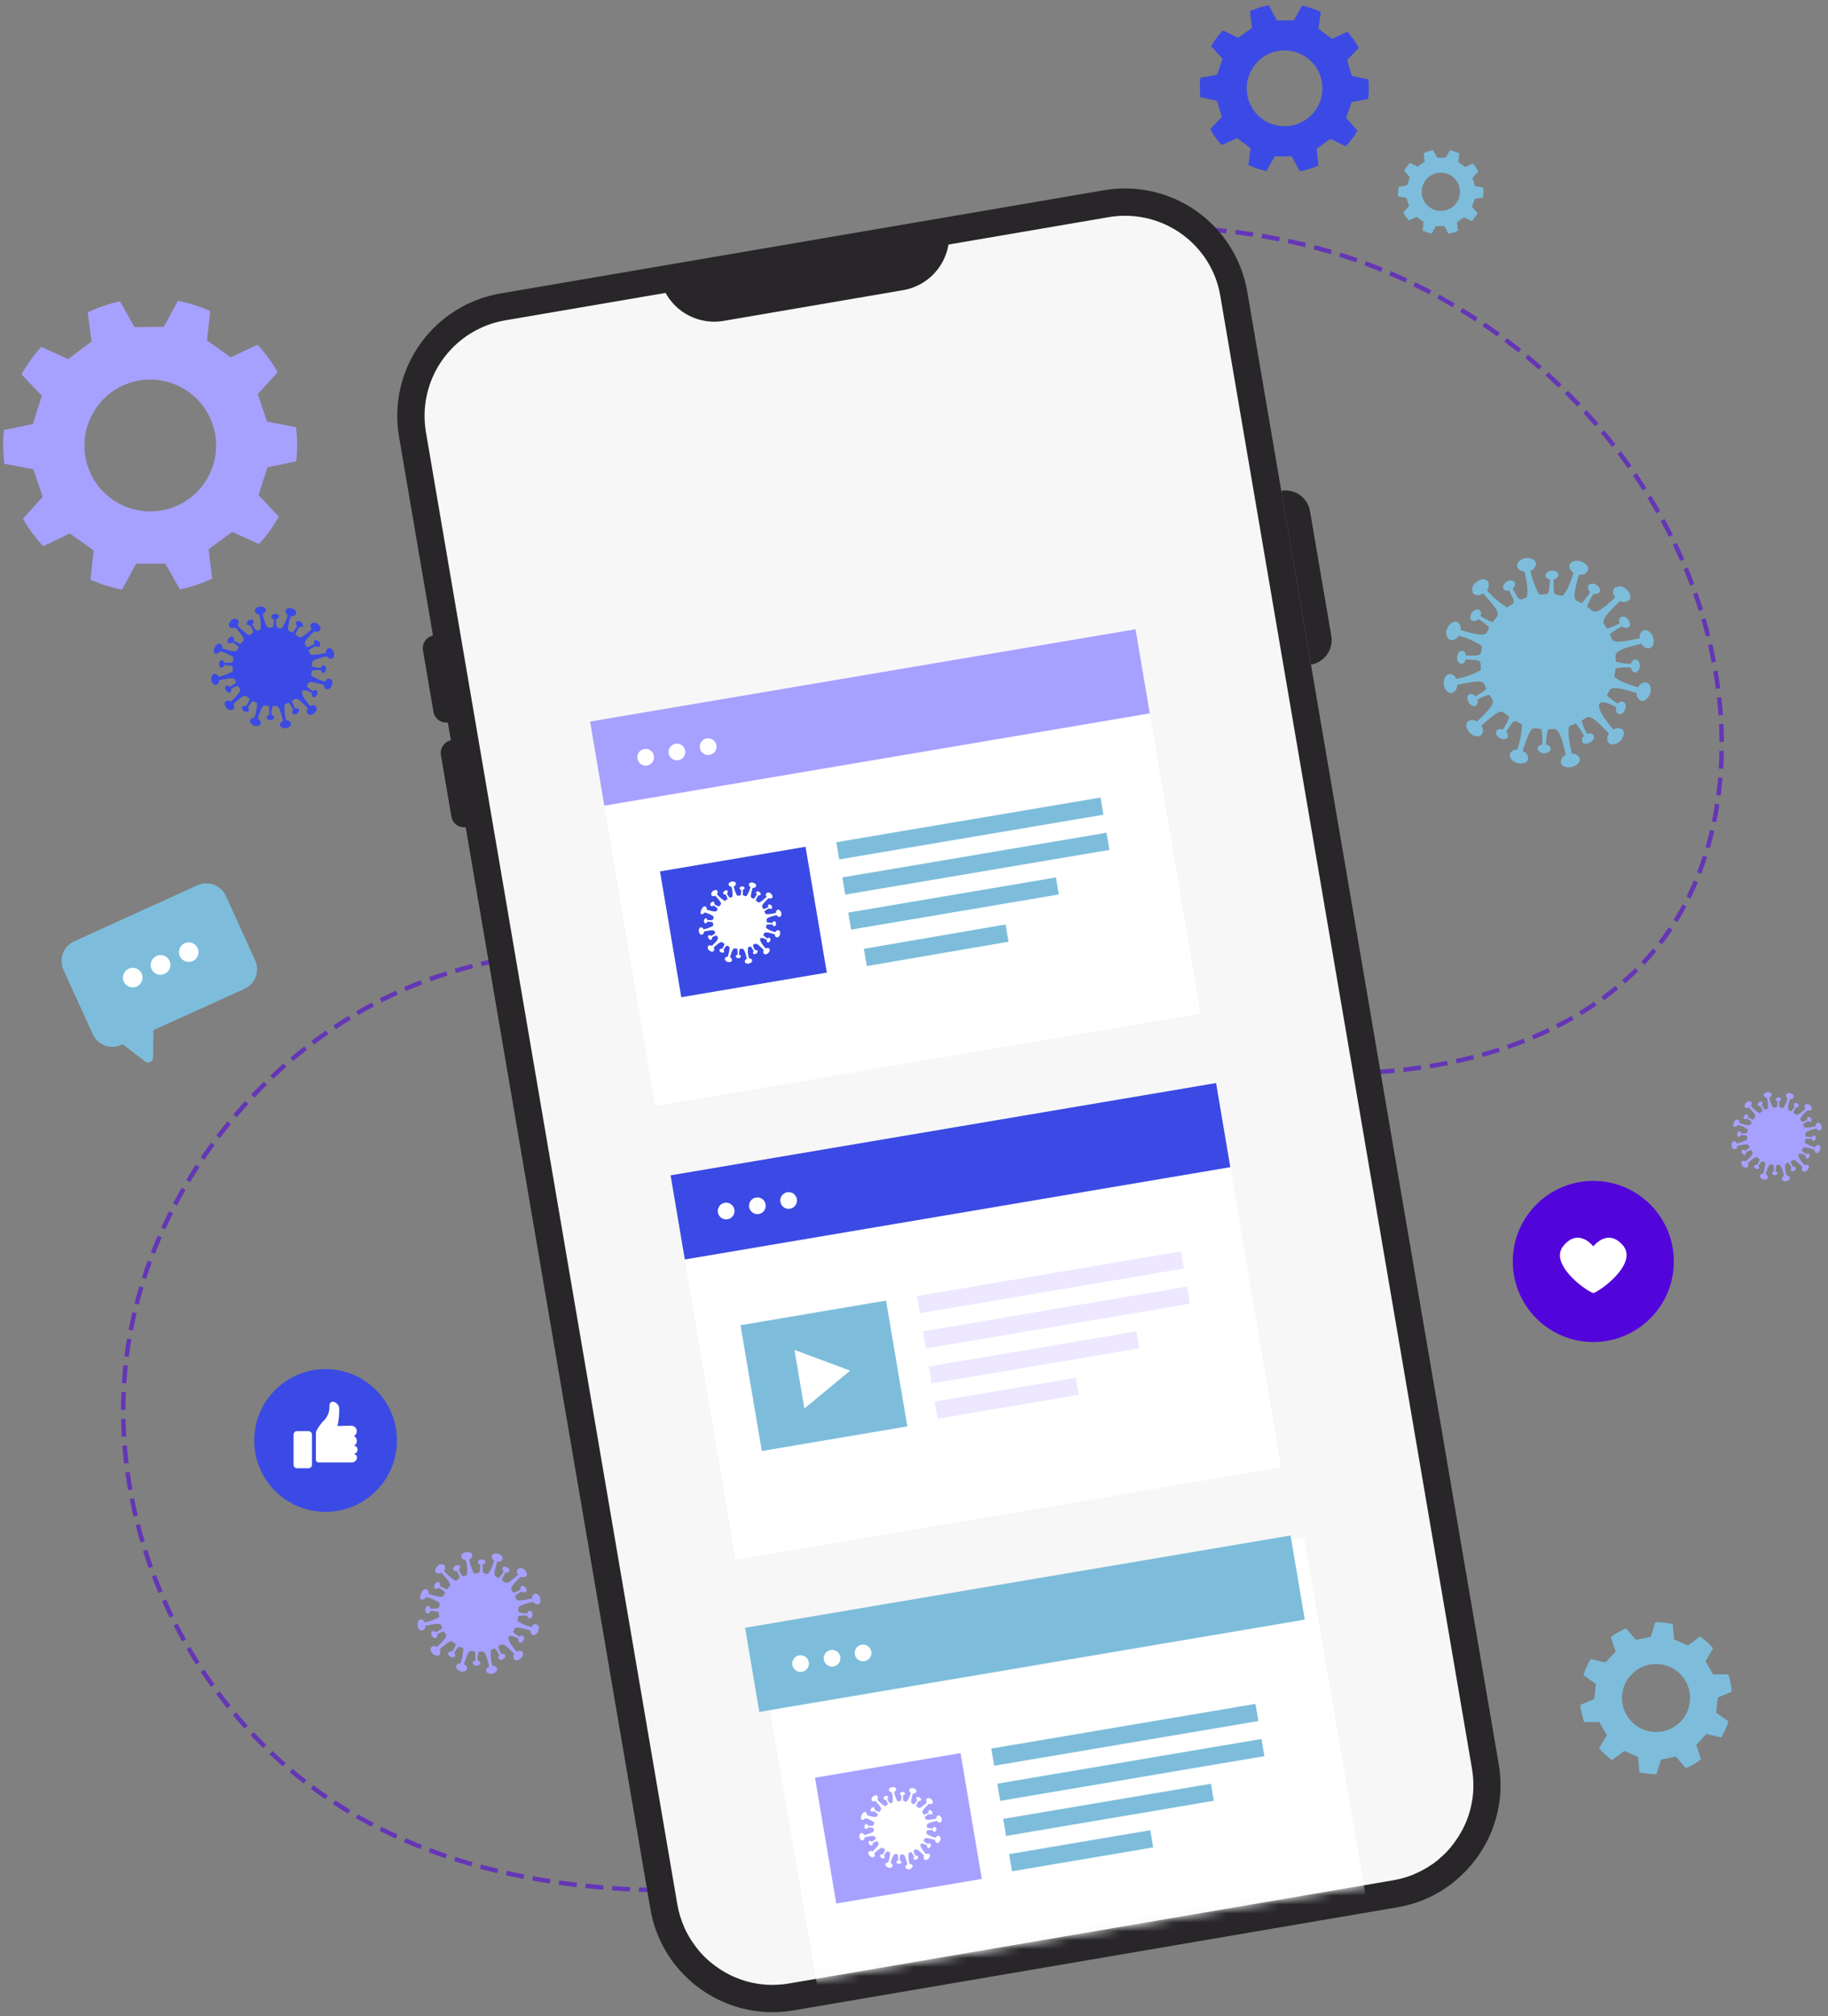 <svg width="205" height="226" viewBox="0 0 205 226" fill="none" xmlns="http://www.w3.org/2000/svg">
<rect x="0" y="0" width="205" height="226" fill="#808080" stroke="none"/>
<path opacity="0.6" d="M100.508 209.53C78.948 213.324 55.134 213.805 36.925 201.682C20.909 191.007 11.737 170.919 14.225 151.872C16.714 132.825 30.722 115.738 48.962 109.504C66.672 103.455 86.131 107.28 104.254 111.998C122.376 116.717 140.961 122.329 159.497 119.649C169.679 118.177 179.899 113.859 186.169 105.734C192.163 97.978 193.888 87.586 192.754 77.866C190.143 55.407 172.654 35.916 151.101 28.82C129.547 21.724 104.95 26.356 86.18 39.107" stroke="#5205DB" stroke-width="0.5" stroke-miterlimit="10" stroke-dasharray="2 1"/>
<path d="M139.875 32.698L168.07 197.743C168.233 198.672 168.299 199.615 168.267 200.558C168.267 201.02 168.211 201.476 168.156 201.926L168.045 202.609C167.804 203.935 167.368 205.218 166.752 206.416C166.444 207.01 166.096 207.582 165.711 208.129C165.322 208.671 164.898 209.188 164.442 209.675C164.134 209.995 163.826 210.291 163.474 210.599C163.141 210.895 162.791 211.172 162.427 211.43C161.876 211.827 161.295 212.181 160.69 212.49C160.284 212.693 159.871 212.884 159.458 213.05C158.577 213.387 157.665 213.639 156.735 213.802L89 225.364C88.018 225.532 87.02 225.594 86.025 225.549C85.865 225.549 85.711 225.549 85.544 225.518L85.008 225.469C84.269 225.38 83.538 225.234 82.822 225.032C82.464 224.921 82.119 224.81 81.781 224.681C81.62 224.619 81.46 224.564 81.306 224.496C80.974 224.36 80.647 224.206 80.327 224.04C79.336 223.536 78.41 222.916 77.567 222.192C77.234 221.902 76.908 221.576 76.6 221.274C76.136 220.786 75.706 220.268 75.312 219.722C74.785 218.983 74.333 218.192 73.963 217.362C73.481 216.294 73.138 215.168 72.941 214.011L44.747 48.948C44.129 45.311 44.98 41.577 47.114 38.567C49.247 35.557 52.488 33.517 56.124 32.895L123.804 21.327C125.606 21.016 127.452 21.065 129.235 21.468C131.019 21.872 132.705 22.624 134.198 23.68C135.69 24.736 136.96 26.076 137.935 27.624C138.909 29.171 139.568 30.895 139.875 32.698Z" fill="#282629"/>
<path d="M136.861 33.234L165.074 198.261C165.199 198.989 165.25 199.728 165.228 200.466C165.228 200.799 165.191 201.131 165.147 201.501L165.043 202.117C164.859 203.131 164.523 204.111 164.045 205.025C163.807 205.493 163.533 205.942 163.226 206.367C162.924 206.802 162.59 207.214 162.228 207.599C162.049 207.784 161.827 207.994 161.575 208.215L161.476 208.308C161.267 208.493 161.045 208.677 160.817 208.844L160.657 208.955C160.263 209.23 159.851 209.479 159.425 209.7L159.283 209.774C158.944 209.94 158.624 210.082 158.316 210.211C157.621 210.472 156.904 210.666 156.172 210.79L88.48 222.346C87.716 222.479 86.939 222.528 86.164 222.494C85.905 222.494 85.64 222.463 85.388 222.433C84.801 222.363 84.22 222.248 83.651 222.088C83.38 222.001 83.103 221.915 82.862 221.817C82.727 221.767 82.616 221.73 82.523 221.687L82.45 221.656C82.246 221.576 82.006 221.466 81.716 221.318C80.943 220.915 80.217 220.425 79.554 219.858C79.283 219.618 79.037 219.39 78.809 219.156C78.448 218.769 78.114 218.357 77.811 217.924C77.428 217.394 77.096 216.828 76.819 216.236L76.751 216.082C76.377 215.246 76.11 214.367 75.957 213.464L47.763 48.431C47.284 45.591 47.952 42.678 49.62 40.33C51.288 37.982 53.819 36.392 56.658 35.908L124.362 24.339C126.504 23.977 128.705 24.266 130.682 25.167C132.658 26.069 134.319 27.542 135.45 29.397C136.164 30.573 136.643 31.876 136.861 33.234Z" fill="#F7F7F7"/>
<g style="mix-blend-mode:multiply" opacity="0.2">
<path d="M159.961 152.042C159.93 151.426 159.899 150.668 159.887 149.824L162.111 162.834C161.382 161.571 160.726 160.267 160.146 158.929C159.702 157.604 159.776 154.641 159.961 152.042Z" fill="#282629"/>
</g>
<path d="M147.02 74.507L143.688 55.017C144.049 54.955 144.419 54.965 144.776 55.046C145.133 55.127 145.471 55.277 145.77 55.489C146.07 55.701 146.324 55.969 146.519 56.279C146.715 56.589 146.847 56.935 146.909 57.296L149.299 71.285C149.423 72.014 149.252 72.763 148.825 73.367C148.398 73.97 147.749 74.38 147.02 74.507Z" fill="#282629"/>
<path d="M51.605 80.754L50.288 80.979C49.908 81.044 49.517 80.955 49.203 80.732C48.888 80.509 48.675 80.171 48.61 79.791L47.435 72.911C47.37 72.531 47.459 72.141 47.682 71.826C47.905 71.511 48.244 71.298 48.624 71.233L49.941 71.008L51.6 80.724L51.605 80.754Z" fill="#282629"/>
<path d="M53.617 92.5L52.299 92.725C52.111 92.757 51.918 92.752 51.732 92.71C51.546 92.667 51.37 92.589 51.214 92.478C51.058 92.368 50.925 92.228 50.824 92.066C50.722 91.905 50.653 91.725 50.621 91.537L49.446 84.657C49.414 84.469 49.419 84.276 49.462 84.09C49.504 83.904 49.583 83.728 49.693 83.572C49.803 83.416 49.943 83.284 50.105 83.182C50.267 83.08 50.447 83.011 50.635 82.979L51.952 82.754L53.611 92.47L53.617 92.5Z" fill="#282629"/>
<path d="M101.269 32.529L81.139 35.972C79.512 36.249 77.843 35.868 76.497 34.914C75.151 33.96 74.239 32.51 73.962 30.884L106.358 25.34C106.497 26.146 106.476 26.972 106.296 27.77C106.115 28.568 105.779 29.323 105.306 29.991C104.834 30.659 104.234 31.227 103.541 31.662C102.848 32.098 102.076 32.392 101.269 32.529Z" fill="#282629"/>
<path d="M177.397 192.111C177.461 192.428 177.545 192.74 177.649 193.047H179.362L180.206 194.513L179.325 195.979C179.76 196.474 180.25 196.919 180.785 197.303L182.158 196.275L183.704 196.965L183.858 198.671C184.48 198.815 185.117 198.886 185.756 198.88L186.273 197.248L187.936 196.909L189.051 198.209C189.658 197.95 190.233 197.621 190.764 197.23L190.222 195.609L191.367 194.377L193.031 194.766C193.37 194.201 193.643 193.6 193.844 192.973L192.452 191.981L192.636 190.293L194.213 189.628C194.182 189.287 194.132 188.948 194.066 188.612C193.998 188.303 193.914 187.999 193.813 187.7H192.107L191.263 186.228L192.119 184.768C191.684 184.273 191.194 183.829 190.659 183.443L189.285 184.466L187.739 183.77L187.591 182.064C186.949 181.914 186.292 181.842 185.633 181.848L185.127 183.48L183.464 183.825L182.343 182.532C181.74 182.795 181.168 183.123 180.637 183.511L181.185 185.137L180.045 186.369L178.382 185.981C178.044 186.548 177.771 187.152 177.569 187.78L178.967 188.766L178.789 190.454L177.212 191.119C177.252 191.453 177.313 191.784 177.397 192.111ZM182.743 187.965C183.214 187.376 183.847 186.94 184.565 186.711C185.283 186.483 186.052 186.472 186.776 186.68C187.5 186.888 188.146 187.306 188.633 187.88C189.12 188.455 189.425 189.162 189.511 189.91C189.597 190.658 189.459 191.415 189.115 192.085C188.771 192.756 188.237 193.309 187.578 193.675C186.92 194.042 186.168 194.205 185.418 194.145C184.667 194.085 183.951 193.803 183.359 193.336C182.964 193.027 182.633 192.642 182.386 192.204C182.139 191.766 181.981 191.284 181.921 190.785C181.861 190.286 181.9 189.78 182.036 189.296C182.172 188.812 182.402 188.36 182.713 187.965H182.743Z" fill="#7DBDDB"/>
<path d="M134.56 9.826C134.556 10.186 134.575 10.546 134.615 10.904L136.463 11.292L137.03 13.091L135.718 14.477C136.072 15.12 136.5 15.719 136.993 16.263L138.724 15.481L140.245 16.602L139.999 18.493C140.643 18.8 141.321 19.03 142.019 19.177L142.968 17.526H144.859L145.765 19.208C146.486 19.073 147.189 18.854 147.859 18.555L147.656 16.663L149.202 15.573L150.921 16.399C151.425 15.867 151.865 15.277 152.233 14.643L150.958 13.226L151.574 11.44L153.422 11.095C153.526 10.368 153.536 9.631 153.452 8.902L151.604 8.514L151.069 6.746L152.381 5.366C152.03 4.719 151.604 4.115 151.112 3.567L149.375 4.35L147.859 3.222L148.112 1.331C147.446 1.019 146.748 0.782 146.03 0.623L145.087 2.286H143.196L142.284 0.586C141.561 0.725 140.857 0.946 140.184 1.245L140.393 3.142L138.853 4.233L137.135 3.413C136.63 3.947 136.19 4.539 135.823 5.175L137.104 6.586L136.488 8.378L134.609 8.723C134.571 9.09 134.555 9.458 134.56 9.826ZM141.373 6.598C142.025 6.069 142.82 5.745 143.656 5.667C144.493 5.589 145.334 5.761 146.073 6.161C146.812 6.56 147.416 7.17 147.808 7.913C148.201 8.656 148.364 9.498 148.278 10.334C148.192 11.17 147.861 11.961 147.325 12.609C146.789 13.256 146.074 13.73 145.269 13.971C144.464 14.212 143.606 14.209 142.803 13.962C142 13.716 141.288 13.237 140.757 12.586C140.052 11.71 139.721 10.592 139.836 9.474C139.952 8.357 140.504 7.329 141.373 6.617V6.598Z" fill="#3B4AE4"/>
<path d="M156.789 21.456C156.78 21.639 156.78 21.822 156.789 22.004L157.732 22.201L158.021 23.107L157.356 23.809C157.533 24.135 157.751 24.437 158.003 24.708L158.877 24.314L159.641 24.881L159.53 25.842C159.856 25.992 160.197 26.107 160.547 26.187L161.027 25.349H161.982L162.438 26.199C162.803 26.13 163.159 26.019 163.497 25.866L163.399 24.912L164.175 24.363L165.044 24.782C165.296 24.511 165.519 24.214 165.709 23.895L165.074 23.193L165.382 22.288L166.306 22.146C166.333 21.956 166.348 21.765 166.35 21.573C166.359 21.396 166.359 21.22 166.35 21.043L165.407 20.846L165.124 19.934L165.789 19.238C165.618 18.912 165.412 18.607 165.173 18.327L164.298 18.721L163.528 18.154L163.658 17.199C163.323 17.043 162.971 16.923 162.61 16.842L162.13 17.68H161.175L160.719 16.836C160.355 16.904 159.999 17.013 159.66 17.162L159.765 18.123L158.988 18.672L158.12 18.259C157.866 18.53 157.644 18.829 157.461 19.152L158.107 19.86L157.806 20.766L156.857 20.939C156.824 21.11 156.801 21.282 156.789 21.456ZM160.227 19.83C160.557 19.562 160.959 19.398 161.382 19.358C161.806 19.319 162.231 19.406 162.605 19.608C162.979 19.811 163.284 20.12 163.483 20.496C163.681 20.872 163.763 21.298 163.72 21.721C163.676 22.144 163.507 22.544 163.236 22.872C162.964 23.199 162.602 23.438 162.195 23.559C161.787 23.681 161.353 23.678 160.946 23.553C160.54 23.427 160.18 23.184 159.912 22.854C159.734 22.635 159.601 22.383 159.521 22.112C159.44 21.842 159.414 21.558 159.443 21.277C159.472 20.996 159.556 20.724 159.691 20.475C159.825 20.227 160.007 20.008 160.227 19.83Z" fill="#7DBDDB"/>
<path d="M0.363 50.143C0.372 50.761 0.417 51.378 0.499 51.991L3.745 52.607L4.792 55.687L2.575 58.151C3.212 59.261 3.975 60.294 4.848 61.231L7.829 59.802L10.502 61.693L10.151 64.982C11.28 65.486 12.462 65.86 13.675 66.097L15.264 63.19H18.547L20.174 66.073C21.421 65.811 22.634 65.408 23.79 64.871L23.395 61.57L26.038 59.623L29.044 60.991C29.899 60.053 30.643 59.019 31.262 57.911L28.995 55.502L29.987 52.379L33.221 51.714C33.296 51.055 33.331 50.393 33.325 49.73C33.315 49.112 33.271 48.495 33.196 47.882L29.944 47.266L28.909 44.186L31.139 41.722C30.506 40.61 29.745 39.577 28.872 38.642L25.884 40.059L23.211 38.162L23.58 34.872C22.418 34.348 21.198 33.963 19.946 33.727L18.369 36.634L15.085 36.665L13.453 33.782C12.205 34.054 10.992 34.467 9.837 35.014L10.268 38.291L7.638 40.25L4.626 38.889C3.773 39.827 3.031 40.86 2.414 41.969L4.694 44.365L3.683 47.537L0.443 48.209C0.38 48.851 0.353 49.497 0.363 50.143ZM12.067 44.297C13.183 43.352 14.554 42.759 16.007 42.593C17.46 42.427 18.93 42.696 20.23 43.365C21.53 44.035 22.602 45.075 23.311 46.355C24.02 47.634 24.333 49.094 24.212 50.552C24.09 52.009 23.539 53.398 22.628 54.542C21.717 55.686 20.487 56.534 19.094 56.979C17.701 57.424 16.207 57.445 14.802 57.041C13.396 56.637 12.142 55.825 11.199 54.708C9.942 53.213 9.328 51.281 9.491 49.336C9.654 47.39 10.58 45.587 12.067 44.322V44.297Z" fill="#A6A1FF"/>
<path d="M162.611 71.727C162.8 71.772 162.998 71.75 163.173 71.666C163.348 71.582 163.489 71.44 163.572 71.265C164.52 71.482 165.416 71.884 166.208 72.448C165.999 73.378 166.418 73.557 164.404 73.483C164.36 73.181 164.182 72.953 163.954 72.941C163.726 72.928 163.424 73.23 163.4 73.637C163.375 74.043 163.578 74.382 163.855 74.401C164.133 74.419 164.293 74.21 164.379 73.914C166.406 74.013 165.95 74.068 166.085 75.109C165.218 75.598 164.275 75.938 163.295 76.113C163.245 75.95 163.143 75.808 163.006 75.707C162.868 75.606 162.702 75.552 162.531 75.553C162.124 75.608 161.853 76.126 161.915 76.711C161.977 77.296 162.383 77.733 162.796 77.684C162.989 77.626 163.156 77.503 163.269 77.336C163.381 77.168 163.432 76.967 163.412 76.766C166.707 76.076 166.319 76.44 166.683 77.247C166.304 77.561 165.89 77.831 165.451 78.054C165.376 77.945 165.266 77.865 165.139 77.828C165.012 77.791 164.876 77.799 164.755 77.85C164.514 77.992 164.49 78.392 164.699 78.737C164.909 79.082 165.272 79.249 165.512 79.101C165.609 79.022 165.678 78.914 165.707 78.792C165.735 78.671 165.724 78.543 165.673 78.429C166.092 78.188 166.542 78.001 167.009 77.875C167.428 78.614 168.093 78.577 165.636 80.893C165.486 80.774 165.3 80.709 165.109 80.709C164.918 80.709 164.732 80.774 164.582 80.893C164.299 81.195 164.428 81.768 164.859 82.175C165.291 82.581 165.876 82.661 166.153 82.359C166.257 82.212 166.309 82.034 166.303 81.854C166.296 81.674 166.23 81.501 166.116 81.362C168.58 79.138 168.328 79.711 169.264 80.37C169.079 80.866 168.837 81.339 168.543 81.78C168.419 81.72 168.278 81.702 168.143 81.731C168.007 81.76 167.886 81.834 167.798 81.941C167.662 82.187 167.841 82.557 168.198 82.741C168.555 82.926 168.95 82.895 169.085 82.649C169.124 82.54 169.127 82.423 169.095 82.312C169.063 82.202 168.997 82.104 168.907 82.033C169.96 80.394 169.763 80.801 170.681 81.183C170.658 82.156 170.477 83.12 170.145 84.035C169.978 84.016 169.809 84.051 169.663 84.134C169.517 84.217 169.401 84.344 169.332 84.497C169.208 84.891 169.566 85.353 170.132 85.526C170.699 85.698 171.26 85.526 171.364 85.131C171.389 84.927 171.341 84.72 171.228 84.548C171.116 84.376 170.946 84.248 170.748 84.189C171.771 81.066 171.82 81.639 172.849 81.725C172.957 82.295 172.99 82.877 172.948 83.456C172.646 83.517 172.43 83.709 172.43 83.936C172.43 84.164 172.757 84.448 173.157 84.448C173.557 84.448 173.896 84.226 173.896 83.943C173.896 83.659 173.674 83.517 173.379 83.456C173.365 82.881 173.442 82.307 173.607 81.756C174.494 81.756 174.802 81.14 175.609 84.632C175.43 84.692 175.276 84.81 175.173 84.968C175.07 85.125 175.024 85.314 175.042 85.501C175.134 85.901 175.658 86.117 176.274 85.975C176.89 85.834 177.241 85.396 177.149 84.996C177.08 84.826 176.957 84.683 176.799 84.59C176.641 84.498 176.456 84.46 176.274 84.485C175.929 82.926 175.818 82.292 175.972 81.405C176.229 81.319 176.482 81.22 176.73 81.109C177.084 81.537 177.384 82.006 177.623 82.507C177.524 82.584 177.453 82.692 177.422 82.814C177.391 82.935 177.401 83.064 177.45 83.179C177.604 83.419 177.999 83.437 178.344 83.222C178.689 83.006 178.843 82.643 178.695 82.403C178.609 82.303 178.492 82.236 178.363 82.213C178.235 82.189 178.101 82.21 177.986 82.273C177.717 81.807 177.51 81.308 177.37 80.789C178.116 80.37 178.073 79.692 180.45 82.242C180.327 82.383 180.255 82.561 180.246 82.748C180.237 82.935 180.292 83.12 180.401 83.271C180.684 83.573 181.264 83.481 181.689 83.074C182.114 82.667 182.243 82.095 181.96 81.793C181.814 81.68 181.635 81.619 181.451 81.619C181.267 81.619 181.089 81.68 180.943 81.793C178.338 78.774 179.163 78.097 181.264 79.279C181.209 79.412 181.202 79.56 181.245 79.698C181.288 79.835 181.377 79.953 181.498 80.031C181.756 80.136 182.114 79.92 182.249 79.55C182.385 79.181 182.317 78.787 182.058 78.676C181.946 78.637 181.824 78.637 181.712 78.676C181.601 78.715 181.505 78.791 181.442 78.891C180.992 78.631 180.577 78.312 180.21 77.943C180.623 77.228 180.247 76.68 183.555 77.69C183.531 77.864 183.563 78.041 183.648 78.196C183.732 78.35 183.864 78.473 184.023 78.546C184.417 78.663 184.879 78.3 185.052 77.733C185.224 77.167 185.052 76.606 184.645 76.501C184.451 76.475 184.253 76.517 184.085 76.619C183.917 76.721 183.788 76.877 183.721 77.062C182.298 76.606 181.689 76.39 181.023 75.861C181.094 75.552 181.145 75.239 181.177 74.924C181.745 74.816 182.325 74.783 182.902 74.826C182.951 75.14 183.142 75.38 183.376 75.386C183.61 75.392 183.894 75.066 183.906 74.666C183.918 74.265 183.697 73.926 183.413 73.92C183.13 73.914 183.001 74.117 182.921 74.401C182.343 74.411 181.768 74.332 181.214 74.167C181.214 73.273 180.598 72.972 184.091 72.159C184.165 72.334 184.295 72.479 184.462 72.571C184.629 72.662 184.821 72.695 185.009 72.664C185.403 72.534 185.569 71.974 185.385 71.432C185.2 70.889 184.725 70.52 184.337 70.649C184.173 70.729 184.04 70.862 183.96 71.026C183.879 71.19 183.856 71.376 183.894 71.555C180.512 72.263 180.912 71.9 180.543 71.087C180.963 70.739 181.425 70.443 181.916 70.206C182.011 70.303 182.134 70.366 182.267 70.386C182.401 70.406 182.537 70.382 182.656 70.317C182.871 70.132 182.834 69.738 182.569 69.423C182.481 69.283 182.343 69.182 182.183 69.139C182.023 69.097 181.853 69.117 181.707 69.195C181.628 69.286 181.579 69.399 181.57 69.519C181.56 69.639 181.588 69.759 181.652 69.861C181.204 70.127 180.723 70.334 180.222 70.477C179.804 69.725 179.126 69.768 181.701 67.366C181.865 67.464 182.057 67.503 182.246 67.477C182.435 67.451 182.61 67.362 182.742 67.224C182.982 66.885 182.779 66.337 182.298 65.992C182.12 65.826 181.886 65.734 181.642 65.734C181.399 65.734 181.164 65.826 180.986 65.992C180.905 66.151 180.878 66.332 180.909 66.508C180.94 66.684 181.028 66.844 181.159 66.966C178.652 69.22 178.917 68.66 177.968 67.994C178.161 67.482 178.413 66.994 178.719 66.541C178.831 66.59 178.956 66.6 179.075 66.57C179.193 66.539 179.298 66.471 179.372 66.374C179.514 66.128 179.372 65.758 178.997 65.561C178.867 65.457 178.703 65.407 178.538 65.421C178.373 65.435 178.22 65.511 178.11 65.635C178.06 65.76 178.056 65.899 178.097 66.027C178.139 66.155 178.224 66.265 178.338 66.337C178.072 66.803 177.747 67.231 177.37 67.612C176.668 67.212 176.138 67.563 177.075 64.403C177.274 64.456 177.486 64.436 177.673 64.347C177.859 64.258 178.007 64.105 178.091 63.916C178.202 63.522 177.82 63.072 177.247 62.919C176.674 62.764 176.126 62.962 176.015 63.362C175.994 63.527 176.025 63.695 176.103 63.842C176.181 63.988 176.304 64.107 176.453 64.181C176.235 65.122 175.835 66.012 175.276 66.799C174.346 66.59 174.167 67.009 174.241 64.951C174.568 64.871 174.802 64.643 174.777 64.397C174.752 64.15 174.401 63.923 173.995 63.966C173.588 64.009 173.292 64.261 173.317 64.545C173.342 64.659 173.404 64.761 173.493 64.837C173.582 64.912 173.693 64.957 173.81 64.964C173.711 66.978 173.656 66.522 172.615 66.658C172.14 65.819 171.809 64.907 171.635 63.959C171.814 63.912 171.971 63.806 172.083 63.658C172.194 63.511 172.254 63.331 172.251 63.146C172.19 62.74 171.635 62.481 171.075 62.567C170.514 62.654 170.065 63.066 170.132 63.473C170.185 63.65 170.296 63.804 170.446 63.91C170.597 64.016 170.78 64.069 170.964 64.058C171.272 65.481 171.377 66.097 171.229 66.966C170.453 67.218 170.502 67.619 169.633 65.98C169.746 65.903 169.83 65.792 169.872 65.663C169.915 65.533 169.913 65.394 169.868 65.265C169.755 65.143 169.599 65.069 169.433 65.058C169.267 65.046 169.103 65.098 168.974 65.204C168.629 65.413 168.463 65.777 168.611 66.017C168.683 66.106 168.781 66.171 168.892 66.2C169.003 66.23 169.12 66.224 169.227 66.183C170.089 67.847 169.843 67.483 169.011 68.099C168.153 67.58 167.387 66.922 166.744 66.153C166.871 66.016 166.948 65.841 166.964 65.656C166.98 65.471 166.933 65.285 166.831 65.13C166.56 64.822 165.981 64.89 165.531 65.278C165.328 65.412 165.183 65.618 165.125 65.855C165.068 66.091 165.103 66.341 165.223 66.553C165.381 66.674 165.577 66.735 165.775 66.725C165.974 66.714 166.162 66.634 166.307 66.497C168.617 69.066 168.056 68.789 167.385 69.744C166.904 69.564 166.446 69.331 166.018 69.048C166.078 68.943 166.101 68.822 166.084 68.702C166.068 68.583 166.012 68.472 165.925 68.389C165.697 68.222 165.309 68.345 165.075 68.666C164.841 68.986 164.816 69.393 165.038 69.559C165.161 69.619 165.3 69.636 165.434 69.609C165.568 69.581 165.689 69.509 165.777 69.405C166.229 69.66 166.643 69.975 167.009 70.341C166.609 71.05 166.966 71.573 163.794 70.631C163.838 70.459 163.824 70.277 163.755 70.114C163.686 69.95 163.566 69.814 163.412 69.725C163.03 69.571 162.537 69.885 162.309 70.44C162.185 70.652 162.147 70.904 162.203 71.144C162.26 71.383 162.406 71.592 162.611 71.727Z" fill="#7DBDDB"/>
<path d="M24.105 73.273C24.215 73.298 24.331 73.285 24.433 73.236C24.535 73.186 24.617 73.104 24.666 73.002C25.216 73.131 25.737 73.365 26.199 73.692C26.076 74.234 26.316 74.338 25.146 74.308C25.145 74.232 25.118 74.159 25.07 74.101C25.021 74.043 24.955 74.003 24.881 73.987C24.721 73.987 24.573 74.16 24.561 74.394C24.548 74.628 24.666 74.831 24.826 74.837C24.9 74.834 24.971 74.804 25.027 74.753C25.082 74.703 25.117 74.634 25.128 74.56C26.31 74.616 26.045 74.647 26.125 75.25C25.624 75.549 25.073 75.758 24.499 75.866C24.468 75.772 24.409 75.691 24.33 75.632C24.25 75.573 24.154 75.541 24.056 75.54C23.815 75.54 23.661 75.872 23.704 76.217C23.748 76.562 23.982 76.833 24.216 76.784C24.328 76.749 24.424 76.677 24.489 76.579C24.555 76.482 24.584 76.365 24.573 76.248C26.489 75.848 26.261 76.057 26.477 76.525C26.256 76.711 26.014 76.87 25.756 77C25.712 76.937 25.647 76.89 25.574 76.868C25.5 76.846 25.421 76.849 25.349 76.876C25.283 76.946 25.246 77.039 25.246 77.135C25.246 77.231 25.283 77.324 25.349 77.394C25.472 77.597 25.682 77.689 25.823 77.609C25.879 77.562 25.919 77.499 25.935 77.428C25.952 77.357 25.945 77.282 25.916 77.215C26.159 77.075 26.42 76.967 26.692 76.895C26.932 77.326 27.308 77.301 25.891 78.65C25.804 78.579 25.696 78.541 25.583 78.541C25.471 78.541 25.362 78.579 25.275 78.65C25.109 78.829 25.183 79.162 25.436 79.396C25.525 79.506 25.653 79.578 25.794 79.597C25.934 79.617 26.077 79.582 26.193 79.501C26.251 79.413 26.279 79.31 26.273 79.206C26.268 79.102 26.229 79.002 26.162 78.921C27.61 77.628 27.456 77.967 28.01 78.349C27.904 78.638 27.764 78.913 27.591 79.168C27.52 79.131 27.438 79.119 27.359 79.136C27.28 79.153 27.21 79.197 27.16 79.26C27.08 79.402 27.16 79.611 27.388 79.728C27.616 79.846 27.826 79.815 27.906 79.673C27.931 79.609 27.935 79.537 27.916 79.47C27.897 79.403 27.857 79.345 27.801 79.303C28.417 78.349 28.3 78.583 28.836 78.805C28.821 79.372 28.715 79.934 28.522 80.468C28.425 80.457 28.327 80.477 28.242 80.524C28.157 80.572 28.089 80.645 28.047 80.733C27.98 80.967 28.189 81.231 28.515 81.349C28.842 81.466 29.175 81.349 29.242 81.115C29.31 80.88 29.156 80.689 28.897 80.566C29.513 78.749 29.513 79.088 30.129 79.143C30.193 79.476 30.211 79.816 30.185 80.153C30.012 80.191 29.883 80.301 29.883 80.431C29.883 80.56 30.074 80.726 30.308 80.733C30.542 80.739 30.733 80.597 30.739 80.437C30.745 80.277 30.61 80.191 30.437 80.153C30.43 79.818 30.474 79.484 30.567 79.162C31.084 79.162 31.263 78.792 31.737 80.837C31.503 80.948 31.355 81.151 31.404 81.342C31.454 81.533 31.774 81.7 32.113 81.62C32.452 81.54 32.673 81.281 32.618 81.047C32.577 80.948 32.505 80.866 32.412 80.812C32.32 80.759 32.213 80.737 32.107 80.751C31.921 80.169 31.862 79.553 31.934 78.946C32.085 78.897 32.233 78.839 32.378 78.774C32.58 79.024 32.754 79.297 32.895 79.587C32.837 79.632 32.797 79.696 32.779 79.767C32.761 79.838 32.767 79.914 32.797 79.981C32.883 80.123 33.117 80.129 33.314 79.981C33.511 79.833 33.604 79.642 33.517 79.507C33.469 79.448 33.403 79.409 33.328 79.394C33.254 79.379 33.177 79.391 33.111 79.427C32.951 79.156 32.827 78.866 32.741 78.564C33.179 78.318 33.154 77.948 34.54 79.414C34.465 79.498 34.422 79.605 34.416 79.717C34.411 79.829 34.443 79.939 34.509 80.03C34.626 80.11 34.768 80.143 34.908 80.121C35.048 80.099 35.174 80.025 35.261 79.913C35.376 79.832 35.457 79.71 35.487 79.572C35.517 79.434 35.493 79.29 35.421 79.168C35.333 79.1 35.224 79.063 35.113 79.063C35.001 79.063 34.893 79.1 34.805 79.168C33.296 77.412 33.77 77.006 34.996 77.708C34.962 77.785 34.958 77.872 34.982 77.952C35.007 78.032 35.06 78.101 35.131 78.145C35.285 78.207 35.476 78.084 35.569 77.862C35.661 77.64 35.612 77.418 35.458 77.357C35.395 77.339 35.329 77.342 35.269 77.364C35.208 77.386 35.155 77.427 35.119 77.48C34.852 77.332 34.608 77.147 34.392 76.932C34.632 76.513 34.392 76.193 36.339 76.784C36.324 76.885 36.343 76.989 36.393 77.078C36.443 77.167 36.522 77.237 36.616 77.277C36.844 77.351 37.109 77.135 37.232 76.809C37.355 76.482 37.232 76.15 36.998 76.082C36.885 76.068 36.77 76.092 36.673 76.152C36.576 76.211 36.501 76.301 36.462 76.408C35.898 76.282 35.364 76.045 34.891 75.712C34.929 75.533 34.958 75.352 34.977 75.17C35.308 75.104 35.645 75.084 35.981 75.109C36.012 75.293 36.123 75.429 36.259 75.435C36.394 75.441 36.56 75.25 36.567 75.016C36.573 74.782 36.443 74.585 36.283 74.579C36.123 74.573 36.043 74.696 35.994 74.862C35.658 74.868 35.324 74.822 35.002 74.727C35.002 74.209 34.632 74.031 36.678 73.556C36.72 73.659 36.797 73.744 36.894 73.797C36.991 73.851 37.104 73.87 37.213 73.852C37.441 73.772 37.534 73.445 37.429 73.119C37.324 72.792 37.047 72.589 36.813 72.663C36.719 72.71 36.643 72.787 36.596 72.882C36.55 72.976 36.535 73.083 36.554 73.187C34.589 73.606 34.817 73.39 34.608 72.922C34.851 72.718 35.117 72.544 35.402 72.404C35.456 72.463 35.528 72.501 35.606 72.513C35.684 72.526 35.765 72.511 35.834 72.472C35.963 72.361 35.938 72.133 35.784 71.955C35.63 71.776 35.408 71.714 35.285 71.819C35.238 71.87 35.208 71.935 35.202 72.004C35.195 72.073 35.211 72.142 35.248 72.201C34.99 72.353 34.712 72.471 34.423 72.552C34.176 72.115 33.776 72.139 35.279 70.741C35.376 70.799 35.489 70.823 35.601 70.809C35.713 70.794 35.817 70.742 35.895 70.661C36.031 70.464 35.895 70.144 35.63 69.946C35.365 69.749 35.014 69.743 34.873 69.946C34.824 70.038 34.807 70.144 34.825 70.247C34.842 70.349 34.894 70.443 34.971 70.513C33.511 71.825 33.665 71.499 33.123 71.129C33.237 70.833 33.384 70.549 33.56 70.285C33.626 70.313 33.699 70.318 33.768 70.3C33.837 70.282 33.898 70.243 33.942 70.187C34.029 70.045 33.942 69.835 33.727 69.712C33.511 69.589 33.289 69.614 33.209 69.755C33.179 69.829 33.176 69.91 33.2 69.985C33.223 70.061 33.272 70.125 33.339 70.168C33.187 70.439 32.998 70.688 32.778 70.907C32.365 70.673 32.051 70.907 32.606 69.059C32.725 69.094 32.853 69.085 32.967 69.033C33.08 68.981 33.17 68.889 33.222 68.776C33.283 68.542 33.068 68.283 32.729 68.197C32.39 68.111 32.076 68.197 32.014 68.45C32.001 68.546 32.019 68.644 32.064 68.73C32.109 68.816 32.18 68.886 32.267 68.93C32.143 69.478 31.91 69.995 31.583 70.451C31.041 70.328 30.936 70.575 30.967 69.392C31.158 69.343 31.294 69.207 31.281 69.066C31.269 68.924 31.059 68.788 30.826 68.813C30.591 68.838 30.413 68.986 30.431 69.152C30.45 69.318 30.561 69.367 30.721 69.398C30.659 70.569 30.628 70.304 30.025 70.378C29.745 69.893 29.551 69.364 29.452 68.813C29.692 68.714 29.846 68.53 29.821 68.339C29.797 68.148 29.476 67.951 29.138 68C28.799 68.049 28.522 68.289 28.583 68.53C28.615 68.632 28.68 68.722 28.768 68.783C28.856 68.844 28.962 68.874 29.07 68.868C29.24 69.416 29.293 69.993 29.224 70.562C28.774 70.704 28.799 70.944 28.294 69.99C28.361 69.946 28.412 69.881 28.437 69.805C28.462 69.728 28.459 69.645 28.429 69.571C28.349 69.429 28.115 69.417 27.912 69.534C27.709 69.651 27.616 69.866 27.696 70.008C27.74 70.062 27.8 70.102 27.868 70.119C27.935 70.137 28.007 70.133 28.072 70.107C28.571 71.074 28.429 70.858 27.949 71.222C27.451 70.918 27.005 70.535 26.631 70.088C26.709 70.007 26.756 69.901 26.765 69.789C26.774 69.677 26.744 69.565 26.68 69.472C26.566 69.388 26.424 69.35 26.284 69.367C26.143 69.382 26.014 69.451 25.922 69.558C25.663 69.792 25.583 70.119 25.744 70.297C25.83 70.37 25.939 70.409 26.052 70.409C26.164 70.409 26.273 70.37 26.36 70.297C27.702 71.794 27.376 71.634 26.976 72.189C26.696 72.083 26.43 71.947 26.181 71.782C26.215 71.721 26.229 71.651 26.219 71.582C26.209 71.512 26.176 71.449 26.125 71.4C25.996 71.302 25.774 71.4 25.633 71.56C25.491 71.721 25.485 71.979 25.633 72.078C25.702 72.115 25.783 72.127 25.861 72.112C25.938 72.096 26.008 72.053 26.058 71.992C26.321 72.139 26.564 72.321 26.778 72.534C26.538 72.946 26.778 73.26 24.93 72.706C24.957 72.606 24.95 72.499 24.91 72.403C24.87 72.307 24.799 72.228 24.709 72.176C24.487 72.084 24.203 72.269 24.093 72.589C24.018 72.688 23.979 72.809 23.981 72.933C23.983 73.057 24.027 73.177 24.105 73.273Z" fill="#3B4AE4"/>
<path d="M194.476 126.295C194.557 126.313 194.641 126.303 194.716 126.268C194.791 126.232 194.852 126.172 194.888 126.098C195.291 126.192 195.672 126.363 196.009 126.603C195.923 126.997 196.096 127.077 195.239 127.046C195.239 126.917 195.147 126.818 195.048 126.812C194.95 126.806 194.821 126.935 194.808 127.108C194.796 127.28 194.888 127.428 195.005 127.434C195.122 127.44 195.19 127.354 195.227 127.231C196.096 127.268 195.899 127.293 195.954 127.736C195.588 127.948 195.188 128.093 194.771 128.167C194.697 128.007 194.574 127.909 194.445 127.927C194.315 127.946 194.155 128.173 194.186 128.42C194.217 128.666 194.383 128.857 194.562 128.833C194.74 128.808 194.814 128.648 194.821 128.444C196.225 128.149 196.053 128.303 196.213 128.648C196.053 128.783 195.877 128.899 195.689 128.993C195.656 128.946 195.608 128.913 195.553 128.897C195.498 128.881 195.44 128.885 195.387 128.906C195.289 128.968 195.276 129.134 195.387 129.282C195.498 129.43 195.628 129.498 195.732 129.436C195.773 129.403 195.802 129.357 195.814 129.306C195.826 129.255 195.821 129.201 195.8 129.153C195.977 129.049 196.168 128.97 196.367 128.919C196.545 129.233 196.829 129.214 195.782 130.2C195.717 130.15 195.638 130.122 195.557 130.122C195.475 130.122 195.396 130.15 195.332 130.2C195.215 130.329 195.27 130.57 195.455 130.742C195.64 130.915 195.886 130.952 196.003 130.822C196.05 130.761 196.075 130.687 196.075 130.61C196.075 130.533 196.05 130.458 196.003 130.397C197.063 129.449 196.946 129.695 197.346 129.978C197.27 130.196 197.166 130.403 197.038 130.594C196.986 130.569 196.926 130.561 196.869 130.574C196.812 130.586 196.761 130.617 196.724 130.662C196.669 130.767 196.724 130.921 196.89 131.007C196.948 131.048 197.019 131.066 197.089 131.058C197.16 131.05 197.225 131.017 197.272 130.964C197.289 130.917 197.291 130.865 197.278 130.817C197.264 130.768 197.237 130.725 197.198 130.693C197.642 129.997 197.562 130.163 197.95 130.329C197.942 130.75 197.865 131.166 197.722 131.561C197.651 131.554 197.579 131.569 197.518 131.604C197.456 131.64 197.406 131.694 197.377 131.759C197.322 131.931 197.476 132.128 197.716 132.202C197.956 132.276 198.196 132.202 198.252 132.03C198.307 131.857 198.184 131.722 197.999 131.629C198.43 130.299 198.455 130.545 198.892 130.588C198.941 130.831 198.955 131.08 198.935 131.327C198.806 131.327 198.714 131.432 198.714 131.531C198.714 131.629 198.855 131.746 199.028 131.746C199.2 131.746 199.336 131.654 199.342 131.531C199.348 131.407 199.243 131.352 199.12 131.327C199.113 131.081 199.146 130.836 199.219 130.6C199.595 130.6 199.724 130.329 200.069 131.832C199.992 131.856 199.926 131.906 199.882 131.974C199.838 132.041 199.819 132.122 199.829 132.202C199.866 132.375 200.1 132.461 200.346 132.405C200.593 132.35 200.759 132.159 200.716 131.986C200.673 131.814 200.531 131.771 200.346 131.771C200.208 131.346 200.164 130.896 200.217 130.453C200.326 130.416 200.433 130.373 200.537 130.323C200.692 130.51 200.821 130.717 200.919 130.939C200.877 130.972 200.847 131.017 200.834 131.068C200.82 131.12 200.824 131.174 200.845 131.223C200.913 131.327 201.079 131.334 201.227 131.223C201.375 131.112 201.443 130.976 201.375 130.878C201.307 130.779 201.202 130.773 201.073 130.816C200.958 130.623 200.869 130.416 200.808 130.2C201.128 130.021 201.11 129.732 202.126 130.816C202.078 130.879 202.052 130.956 202.052 131.035C202.052 131.114 202.078 131.191 202.126 131.253C202.213 131.31 202.318 131.333 202.42 131.317C202.522 131.301 202.615 131.248 202.681 131.167C202.859 130.995 202.915 130.748 202.792 130.625C202.73 130.576 202.654 130.549 202.576 130.549C202.498 130.549 202.422 130.576 202.36 130.625C201.252 129.338 201.603 129.042 202.496 129.553C202.473 129.61 202.47 129.673 202.488 129.731C202.506 129.789 202.544 129.84 202.594 129.874C202.705 129.917 202.847 129.83 202.915 129.67C202.951 129.609 202.963 129.536 202.948 129.467C202.933 129.397 202.893 129.336 202.835 129.295C202.788 129.282 202.739 129.284 202.694 129.301C202.649 129.317 202.61 129.347 202.582 129.387C202.39 129.275 202.213 129.14 202.052 128.987C202.231 128.679 202.052 128.445 203.482 128.876C203.47 128.95 203.483 129.025 203.518 129.091C203.554 129.157 203.61 129.209 203.679 129.239C203.851 129.295 204.042 129.134 204.116 128.894C204.19 128.654 204.116 128.414 203.944 128.364C203.771 128.315 203.642 128.426 203.549 128.605C203.139 128.508 202.75 128.334 202.404 128.093C202.404 127.964 202.453 127.828 202.465 127.693C202.706 127.645 202.953 127.63 203.198 127.65C203.198 127.785 203.303 127.884 203.401 127.89C203.5 127.896 203.623 127.755 203.629 127.582C203.636 127.41 203.537 127.268 203.42 127.268C203.303 127.268 203.241 127.348 203.21 127.471C202.965 127.476 202.719 127.443 202.484 127.373C202.484 126.991 202.213 126.861 203.716 126.516C203.747 126.59 203.803 126.651 203.873 126.69C203.943 126.729 204.024 126.744 204.104 126.732C204.27 126.677 204.344 126.436 204.264 126.196C204.184 125.956 203.987 125.808 203.82 125.863C203.75 125.896 203.693 125.952 203.659 126.021C203.624 126.091 203.614 126.17 203.629 126.245C202.188 126.547 202.36 126.393 202.206 126.048C202.383 125.9 202.578 125.774 202.785 125.672C202.825 125.716 202.879 125.744 202.938 125.752C202.996 125.76 203.056 125.747 203.106 125.716C203.147 125.659 203.166 125.59 203.159 125.521C203.152 125.451 203.12 125.387 203.069 125.34C203.03 125.281 202.971 125.239 202.903 125.221C202.835 125.203 202.762 125.21 202.699 125.241C202.67 125.283 202.654 125.332 202.654 125.383C202.654 125.434 202.67 125.483 202.699 125.525C202.506 125.636 202.299 125.721 202.083 125.777C201.905 125.457 201.615 125.482 202.699 124.453C202.77 124.496 202.853 124.514 202.935 124.503C203.017 124.491 203.093 124.452 203.149 124.391C203.247 124.25 203.149 124.015 202.958 123.874C202.882 123.803 202.782 123.764 202.678 123.764C202.574 123.764 202.474 123.803 202.397 123.874C202.362 123.941 202.349 124.018 202.363 124.093C202.376 124.168 202.414 124.236 202.471 124.286C201.399 125.247 201.516 125.007 201.11 124.724C201.194 124.507 201.301 124.301 201.43 124.108C201.478 124.127 201.531 124.13 201.581 124.117C201.631 124.103 201.675 124.074 201.707 124.034C201.769 123.929 201.707 123.775 201.553 123.689C201.497 123.645 201.427 123.624 201.357 123.63C201.286 123.636 201.22 123.668 201.172 123.72C201.152 123.774 201.151 123.833 201.169 123.888C201.187 123.942 201.222 123.989 201.27 124.022C201.157 124.22 201.018 124.402 200.857 124.564C200.556 124.391 200.328 124.564 200.734 123.196C200.819 123.216 200.908 123.206 200.987 123.168C201.065 123.129 201.128 123.066 201.165 122.987C201.208 122.82 201.048 122.629 200.808 122.562C200.568 122.494 200.328 122.562 200.278 122.753C200.271 122.824 200.285 122.895 200.319 122.958C200.353 123.021 200.406 123.072 200.469 123.104C200.374 123.504 200.202 123.883 199.964 124.219C199.57 124.126 199.49 124.305 199.527 123.436C199.662 123.406 199.761 123.307 199.749 123.202C199.736 123.098 199.588 122.999 199.422 123.018C199.256 123.036 199.12 123.141 199.133 123.264C199.143 123.312 199.169 123.356 199.207 123.388C199.245 123.421 199.292 123.44 199.342 123.443C199.299 124.299 199.274 124.108 198.831 124.163C198.627 123.808 198.486 123.42 198.412 123.018C198.59 122.944 198.701 122.808 198.683 122.666C198.664 122.525 198.43 122.383 198.184 122.42C197.938 122.457 197.753 122.636 197.777 122.808C197.802 122.883 197.85 122.947 197.914 122.992C197.979 123.036 198.056 123.058 198.135 123.054C198.256 123.453 198.294 123.873 198.246 124.286C197.913 124.397 197.938 124.57 197.568 123.868C197.616 123.836 197.653 123.789 197.671 123.734C197.689 123.679 197.687 123.62 197.666 123.566C197.615 123.517 197.547 123.49 197.476 123.49C197.404 123.49 197.336 123.517 197.285 123.566C197.137 123.652 197.069 123.806 197.131 123.911C197.161 123.951 197.205 123.98 197.254 123.993C197.303 124.005 197.356 124 197.402 123.978C197.771 124.687 197.666 124.533 197.309 124.798C196.946 124.572 196.62 124.292 196.342 123.966C196.397 123.909 196.431 123.834 196.439 123.755C196.447 123.676 196.428 123.596 196.385 123.529C196.268 123.399 196.022 123.43 195.831 123.597C195.64 123.763 195.578 124.003 195.695 124.139C195.758 124.187 195.835 124.213 195.914 124.213C195.993 124.213 196.07 124.187 196.133 124.139C197.118 125.235 196.878 125.118 196.595 125.525C196.389 125.448 196.193 125.348 196.009 125.229C196.034 125.183 196.043 125.131 196.035 125.08C196.027 125.029 196.003 124.982 195.966 124.946C195.874 124.878 195.714 124.946 195.609 125.069C195.504 125.192 195.498 125.377 195.609 125.445C195.661 125.471 195.72 125.479 195.777 125.468C195.834 125.457 195.885 125.427 195.923 125.383C196.115 125.489 196.291 125.622 196.447 125.777C196.274 126.079 196.447 126.313 195.079 125.907C195.097 125.833 195.091 125.755 195.061 125.685C195.031 125.615 194.979 125.556 194.913 125.518C194.753 125.451 194.543 125.586 194.445 125.82C194.346 126.054 194.315 126.252 194.476 126.295Z" fill="#A6A1FF"/>
<path d="M47.229 179.287C47.339 179.315 47.455 179.304 47.557 179.256C47.659 179.207 47.741 179.125 47.789 179.022C48.342 179.147 48.863 179.382 49.323 179.712C49.206 180.248 49.447 180.328 48.276 180.328C48.276 180.156 48.147 180.02 48.011 180.014C47.876 180.008 47.703 180.186 47.691 180.421C47.678 180.655 47.796 180.852 47.956 180.864C48.116 180.876 48.208 180.753 48.258 180.581C49.44 180.642 49.175 180.673 49.255 181.277C48.749 181.56 48.2 181.758 47.629 181.862C47.601 181.767 47.542 181.683 47.462 181.624C47.382 181.565 47.285 181.534 47.186 181.536C46.946 181.536 46.791 181.868 46.835 182.213C46.878 182.558 47.106 182.829 47.346 182.774C47.586 182.718 47.697 182.521 47.703 182.238C49.619 181.837 49.391 182.047 49.607 182.521C49.384 182.703 49.142 182.86 48.886 182.989C48.842 182.926 48.778 182.879 48.704 182.858C48.629 182.836 48.55 182.842 48.479 182.872C48.338 182.959 48.325 183.186 48.449 183.39C48.572 183.593 48.781 183.685 48.923 183.599C48.979 183.554 49.018 183.491 49.033 183.42C49.049 183.35 49.041 183.276 49.009 183.211C49.255 183.07 49.518 182.96 49.791 182.885C50.032 183.316 50.407 183.297 48.991 184.64C48.904 184.569 48.795 184.53 48.683 184.53C48.57 184.53 48.462 184.569 48.375 184.64C48.208 184.813 48.282 185.151 48.535 185.386C48.787 185.62 49.151 185.669 49.286 185.49C49.35 185.407 49.385 185.305 49.385 185.201C49.385 185.096 49.35 184.994 49.286 184.911C50.734 183.618 50.574 183.95 51.134 184.332C51.027 184.623 50.887 184.9 50.715 185.158C50.644 185.12 50.562 185.109 50.483 185.126C50.404 185.143 50.334 185.187 50.284 185.25C50.204 185.392 50.284 185.601 50.512 185.712C50.589 185.771 50.685 185.798 50.781 185.789C50.877 185.78 50.965 185.735 51.03 185.663C51.055 185.597 51.058 185.525 51.039 185.457C51.021 185.39 50.98 185.33 50.925 185.287C51.541 184.338 51.424 184.566 51.96 184.794C51.945 185.36 51.839 185.919 51.646 186.451C51.548 186.44 51.449 186.46 51.364 186.509C51.279 186.558 51.211 186.633 51.171 186.722C51.097 186.95 51.313 187.221 51.639 187.338C51.966 187.455 52.292 187.338 52.366 187.11C52.44 186.882 52.28 186.685 52.021 186.562C52.637 184.714 52.637 185.078 53.253 185.139C53.314 185.47 53.332 185.808 53.309 186.143C53.136 186.18 53.007 186.291 53.007 186.427C53.007 186.562 53.198 186.722 53.432 186.722C53.666 186.722 53.857 186.593 53.857 186.427C53.857 186.26 53.734 186.18 53.555 186.143C53.55 185.81 53.595 185.477 53.691 185.158C54.208 185.158 54.387 184.788 54.861 186.827C54.621 186.944 54.479 187.141 54.522 187.332C54.565 187.523 54.898 187.689 55.237 187.609C55.576 187.529 55.797 187.277 55.742 187.043C55.702 186.943 55.63 186.859 55.538 186.805C55.445 186.75 55.337 186.728 55.231 186.741C55.045 186.161 54.986 185.547 55.058 184.942C55.206 184.893 55.354 184.831 55.496 184.77C55.704 185.017 55.88 185.29 56.019 185.583C55.961 185.628 55.919 185.691 55.901 185.763C55.883 185.834 55.89 185.91 55.921 185.977C55.991 186.042 56.084 186.078 56.179 186.078C56.275 186.078 56.367 186.042 56.438 185.977C56.635 185.848 56.728 185.638 56.641 185.496C56.591 185.44 56.523 185.401 56.448 185.388C56.373 185.375 56.296 185.387 56.229 185.422C56.073 185.151 55.951 184.861 55.865 184.56C56.303 184.314 56.278 183.944 57.664 185.404C57.593 185.491 57.554 185.6 57.554 185.712C57.554 185.824 57.593 185.933 57.664 186.02C57.83 186.192 58.163 186.143 58.415 185.909C58.668 185.675 58.736 185.336 58.569 185.164C58.483 185.09 58.374 185.05 58.261 185.05C58.148 185.05 58.039 185.09 57.953 185.164C56.438 183.408 56.919 183.002 58.144 183.698C58.111 183.775 58.106 183.861 58.131 183.942C58.156 184.022 58.209 184.09 58.28 184.135C58.428 184.203 58.625 184.073 58.717 183.858C58.81 183.642 58.754 183.414 58.606 183.353C58.544 183.333 58.477 183.334 58.416 183.357C58.355 183.379 58.303 183.421 58.268 183.476C58.002 183.324 57.758 183.137 57.541 182.922C57.781 182.503 57.541 182.189 59.487 182.774C59.474 182.875 59.492 182.978 59.541 183.067C59.59 183.157 59.666 183.229 59.758 183.273C59.992 183.34 60.257 183.131 60.374 182.798C60.491 182.466 60.374 182.145 60.14 182.078C59.906 182.01 59.727 182.158 59.604 182.404C59.039 182.276 58.506 182.037 58.033 181.702C58.072 181.523 58.101 181.342 58.12 181.16C58.45 181.097 58.788 181.078 59.124 181.104C59.124 181.283 59.266 181.425 59.401 181.425C59.536 181.425 59.703 181.246 59.709 181.006C59.715 180.766 59.586 180.581 59.426 180.575C59.266 180.568 59.179 180.685 59.136 180.852C58.801 180.858 58.466 180.812 58.144 180.716C58.144 180.199 57.775 180.026 59.82 179.552C59.862 179.654 59.937 179.738 60.034 179.79C60.13 179.843 60.242 179.861 60.35 179.842C60.578 179.768 60.676 179.441 60.571 179.115C60.467 178.788 60.19 178.579 59.955 178.659C59.86 178.705 59.783 178.781 59.736 178.876C59.689 178.971 59.675 179.079 59.697 179.182C57.725 179.595 57.96 179.386 57.75 178.911C57.993 178.708 58.26 178.537 58.545 178.4C58.598 178.459 58.67 178.498 58.749 178.509C58.828 178.521 58.908 178.504 58.976 178.462C59.035 178.385 59.062 178.289 59.053 178.193C59.044 178.097 58.999 178.008 58.927 177.944C58.773 177.766 58.551 177.704 58.428 177.815C58.38 177.866 58.351 177.93 58.344 178C58.337 178.069 58.354 178.138 58.391 178.197C58.131 178.349 57.851 178.465 57.559 178.542C57.313 178.111 56.943 178.135 58.422 176.737C58.518 176.798 58.633 176.823 58.745 176.807C58.858 176.791 58.962 176.736 59.038 176.651C59.179 176.46 59.038 176.139 58.779 175.936C58.675 175.84 58.539 175.786 58.397 175.786C58.255 175.786 58.119 175.84 58.015 175.936C57.969 176.029 57.954 176.135 57.973 176.237C57.992 176.339 58.043 176.432 58.12 176.503C56.66 177.809 56.814 177.482 56.272 177.119C56.386 176.82 56.532 176.535 56.709 176.269C56.775 176.297 56.848 176.303 56.917 176.285C56.986 176.267 57.047 176.227 57.091 176.17C57.171 176.035 57.091 175.819 56.875 175.702C56.66 175.585 56.438 175.603 56.358 175.739C56.328 175.812 56.325 175.893 56.348 175.969C56.372 176.044 56.421 176.109 56.487 176.152C56.333 176.423 56.144 176.673 55.927 176.897C55.514 176.663 55.2 176.866 55.754 175.049C55.873 175.086 56.001 175.078 56.115 175.027C56.228 174.976 56.319 174.885 56.37 174.772C56.432 174.538 56.21 174.279 55.877 174.187C55.545 174.094 55.224 174.187 55.163 174.445C55.149 174.541 55.166 174.638 55.212 174.724C55.257 174.809 55.329 174.878 55.416 174.92C55.291 175.469 55.059 175.988 54.732 176.447C54.19 176.324 54.116 176.564 54.116 175.382C54.307 175.339 54.442 175.203 54.43 175.061C54.418 174.92 54.208 174.784 53.974 174.809C53.74 174.833 53.561 174.981 53.58 175.141C53.593 175.208 53.628 175.268 53.68 175.313C53.731 175.357 53.795 175.384 53.863 175.388C53.808 176.558 53.777 176.293 53.173 176.373C52.892 175.887 52.699 175.356 52.6 174.803C52.706 174.776 52.799 174.715 52.865 174.629C52.931 174.543 52.966 174.437 52.964 174.328C52.964 174.094 52.625 173.94 52.28 173.996C51.935 174.051 51.664 174.285 51.732 174.519C51.764 174.622 51.829 174.711 51.917 174.774C52.005 174.836 52.111 174.868 52.218 174.864C52.387 175.41 52.438 175.985 52.366 176.552C51.923 176.7 51.947 176.934 51.442 175.979C51.51 175.937 51.56 175.873 51.585 175.797C51.61 175.722 51.607 175.64 51.578 175.566C51.513 175.495 51.423 175.451 51.327 175.444C51.23 175.438 51.135 175.468 51.06 175.53C50.971 175.567 50.899 175.636 50.859 175.724C50.819 175.812 50.814 175.912 50.845 176.004C50.889 176.058 50.949 176.097 51.017 176.113C51.085 176.13 51.156 176.124 51.221 176.096C51.719 177.063 51.578 176.854 51.097 177.211C50.595 176.91 50.148 176.527 49.773 176.078C49.854 175.999 49.905 175.893 49.915 175.78C49.925 175.667 49.894 175.554 49.828 175.462C49.715 175.378 49.573 175.34 49.433 175.356C49.292 175.372 49.163 175.441 49.071 175.548C48.812 175.776 48.732 176.109 48.892 176.287C48.98 176.357 49.088 176.395 49.2 176.395C49.312 176.395 49.421 176.357 49.508 176.287C50.851 177.778 50.525 177.618 50.124 178.172C49.845 178.069 49.578 177.935 49.329 177.772C49.362 177.71 49.375 177.638 49.365 177.569C49.355 177.499 49.323 177.434 49.274 177.384C49.145 177.285 48.923 177.384 48.781 177.55C48.716 177.621 48.68 177.713 48.68 177.809C48.68 177.905 48.716 177.997 48.781 178.067C48.851 178.106 48.933 178.117 49.011 178.1C49.089 178.083 49.158 178.039 49.206 177.975C49.468 178.124 49.709 178.309 49.921 178.523C49.687 178.93 49.921 179.25 48.073 178.69C48.098 178.59 48.091 178.485 48.05 178.39C48.01 178.296 47.94 178.217 47.851 178.166C47.629 178.074 47.346 178.258 47.235 178.579C47.124 178.899 47.007 179.226 47.229 179.287Z" fill="#A6A1FF"/>
<mask id="mask0_5_2158" style="mask-type:luminance" maskUnits="userSpaceOnUse" x="47" y="24" width="119" height="199">
<path d="M136.865 33.236L165.078 198.263C165.203 198.991 165.254 199.73 165.232 200.468C165.223 200.814 165.194 201.16 165.146 201.503L165.047 202.119C164.863 203.133 164.527 204.113 164.049 205.027C163.812 205.495 163.538 205.944 163.23 206.369C162.928 206.804 162.594 207.216 162.232 207.601C162.053 207.786 161.831 207.996 161.579 208.217L161.48 208.31C161.271 208.495 161.049 208.679 160.821 208.846L160.655 208.957C160.262 209.233 159.85 209.482 159.423 209.702L159.281 209.776C158.942 209.942 158.622 210.084 158.314 210.213C157.619 210.474 156.902 210.668 156.17 210.792L88.484 222.348C87.72 222.481 86.943 222.53 86.168 222.496C85.909 222.496 85.645 222.465 85.392 222.435C84.805 222.366 84.224 222.25 83.655 222.09C83.384 222.003 83.107 221.917 82.866 221.819C82.725 221.769 82.62 221.732 82.528 221.689L82.454 221.659C82.25 221.578 82.01 221.468 81.721 221.32C80.947 220.917 80.222 220.427 79.558 219.86C79.281 219.62 79.041 219.392 78.813 219.158C78.452 218.769 78.116 218.358 77.809 217.926C77.428 217.395 77.098 216.83 76.823 216.238L76.749 216.084C76.38 215.246 76.114 214.367 75.955 213.466L47.761 48.433C47.282 45.592 47.951 42.678 49.62 40.33C51.289 37.982 53.822 36.392 56.662 35.91L124.366 24.341C127.202 23.872 130.109 24.544 132.45 26.211C134.792 27.878 136.379 30.403 136.865 33.236Z" fill="white"/>
</mask>
<g mask="url(#mask0_5_2158)">
<path d="M51.4 203.533C51.391 203.715 51.391 203.898 51.4 204.081L52.343 204.272L52.626 205.183L51.967 205.88C52.138 206.203 52.345 206.507 52.583 206.785L53.458 206.385L54.222 206.951L54.098 207.906C54.424 208.061 54.768 208.177 55.121 208.251L55.601 207.42H56.55L57.012 208.27C57.375 208.202 57.728 208.092 58.065 207.943L57.967 206.988L58.743 206.44L59.612 206.853C59.869 206.586 60.093 206.288 60.277 205.966L59.63 205.251L59.938 204.352L60.887 204.179C60.911 203.987 60.924 203.794 60.924 203.6C60.936 203.424 60.936 203.247 60.924 203.071L59.981 202.873L59.704 201.962L60.363 201.266C60.192 200.942 59.986 200.638 59.747 200.36L58.872 200.754L58.109 200.188L58.232 199.233C57.898 199.072 57.547 198.952 57.185 198.876L56.704 199.713H55.755L55.293 198.863C54.931 198.935 54.578 199.046 54.24 199.196L54.345 200.151L53.562 200.705L52.7 200.292C52.444 200.56 52.22 200.858 52.035 201.179L52.682 201.894L52.38 202.793L51.431 202.972C51.411 203.158 51.401 203.345 51.4 203.533ZM54.844 201.906C55.174 201.64 55.575 201.478 55.997 201.44C56.419 201.402 56.843 201.49 57.215 201.693C57.587 201.896 57.891 202.204 58.087 202.58C58.284 202.955 58.365 203.38 58.321 203.802C58.276 204.223 58.108 204.622 57.836 204.947C57.565 205.273 57.203 205.511 56.797 205.631C56.391 205.751 55.958 205.748 55.553 205.622C55.149 205.497 54.79 205.254 54.523 204.925C54.346 204.706 54.213 204.454 54.133 204.183C54.053 203.913 54.028 203.629 54.057 203.349C54.087 203.069 54.172 202.797 54.307 202.549C54.442 202.302 54.624 202.083 54.844 201.906Z" fill="#B099FF"/>
<path d="M127.347 70.536L66.172 80.883L73.461 123.976L134.636 113.629L127.347 70.536Z" fill="white"/>
<path d="M127.347 70.536L66.172 80.883L67.768 90.315L128.942 79.968L127.347 70.536Z" fill="#A6A1FF"/>
<path d="M123.418 89.403L93.79 94.414L94.116 96.339L123.744 91.328L123.418 89.403Z" fill="#7DBDDB"/>
<path d="M124.091 93.348L94.463 98.359L94.789 100.285L124.416 95.274L124.091 93.348Z" fill="#7DBDDB"/>
<path d="M118.418 98.361L95.125 102.301L95.447 104.208L118.74 100.268L118.418 98.361Z" fill="#7DBDDB"/>
<path d="M112.768 103.634L96.876 106.363L97.208 108.296L113.1 105.567L112.768 103.634Z" fill="#7DBDDB"/>
<path d="M90.337 94.923L74.016 97.684L76.402 111.787L92.722 109.026L90.337 94.923Z" fill="#3B4AE4"/>
<path d="M73.329 84.727C73.361 84.91 73.338 85.098 73.262 85.267C73.187 85.436 73.063 85.579 72.906 85.678C72.749 85.777 72.567 85.828 72.382 85.823C72.196 85.817 72.017 85.758 71.865 85.65C71.714 85.543 71.598 85.394 71.532 85.221C71.466 85.047 71.453 84.858 71.494 84.678C71.535 84.497 71.629 84.333 71.764 84.205C71.899 84.078 72.069 83.994 72.251 83.963C72.372 83.942 72.496 83.945 72.616 83.972C72.736 83.999 72.849 84.049 72.95 84.12C73.05 84.191 73.135 84.282 73.2 84.386C73.265 84.49 73.309 84.606 73.329 84.727Z" fill="white"/>
<path d="M76.836 84.136C76.867 84.319 76.844 84.507 76.769 84.676C76.693 84.846 76.569 84.989 76.413 85.088C76.256 85.186 76.073 85.237 75.888 85.232C75.703 85.227 75.523 85.167 75.372 85.06C75.22 84.953 75.104 84.803 75.038 84.63C74.972 84.457 74.959 84.268 75 84.087C75.042 83.906 75.136 83.742 75.27 83.615C75.405 83.487 75.575 83.403 75.758 83.372C76.002 83.331 76.252 83.389 76.454 83.532C76.656 83.675 76.793 83.892 76.836 84.136Z" fill="white"/>
<path d="M80.339 83.544C80.369 83.727 80.344 83.915 80.268 84.084C80.192 84.252 80.067 84.394 79.91 84.493C79.753 84.591 79.571 84.64 79.386 84.634C79.201 84.628 79.021 84.568 78.871 84.46C78.72 84.352 78.605 84.203 78.539 84.029C78.474 83.856 78.461 83.667 78.503 83.487C78.544 83.307 78.639 83.143 78.774 83.016C78.909 82.889 79.078 82.805 79.261 82.775C79.382 82.754 79.506 82.758 79.626 82.786C79.746 82.814 79.859 82.865 79.959 82.936C80.059 83.008 80.144 83.098 80.209 83.203C80.275 83.307 80.318 83.423 80.339 83.544Z" fill="white"/>
<path d="M136.377 121.403L75.202 131.75L82.491 174.843L143.666 164.496L136.377 121.403Z" fill="white"/>
<path d="M136.377 121.407L75.202 131.754L76.798 141.186L137.972 130.839L136.377 121.407Z" fill="#3B4AE4"/>
<path opacity="0.23" d="M132.452 140.274L102.825 145.285L103.15 147.211L132.778 142.199L132.452 140.274Z" fill="#B099FF"/>
<path opacity="0.23" d="M133.121 144.223L103.493 149.234L103.819 151.16L133.446 146.149L133.121 144.223Z" fill="#B099FF"/>
<path opacity="0.23" d="M127.447 149.24L104.155 153.18L104.477 155.087L127.77 151.147L127.447 149.24Z" fill="#B099FF"/>
<path opacity="0.23" d="M120.651 154.44L104.823 157.117L105.148 159.043L120.977 156.365L120.651 154.44Z" fill="#B099FF"/>
<path d="M99.366 145.794L83.046 148.555L85.432 162.658L101.752 159.898L99.366 145.794Z" fill="#7DBDDB"/>
<path d="M82.358 135.603C82.388 135.786 82.364 135.973 82.288 136.142C82.212 136.311 82.087 136.453 81.93 136.551C81.773 136.649 81.59 136.698 81.405 136.692C81.22 136.687 81.041 136.626 80.89 136.519C80.74 136.411 80.624 136.261 80.559 136.088C80.493 135.915 80.481 135.726 80.522 135.546C80.564 135.365 80.658 135.201 80.793 135.074C80.928 134.948 81.097 134.864 81.28 134.833C81.401 134.813 81.526 134.817 81.645 134.844C81.765 134.872 81.879 134.923 81.979 134.995C82.079 135.066 82.164 135.157 82.229 135.261C82.294 135.366 82.338 135.482 82.358 135.603Z" fill="white"/>
<path d="M85.861 135.013C85.902 135.258 85.844 135.51 85.699 135.712C85.555 135.914 85.336 136.05 85.091 136.091C84.846 136.132 84.595 136.074 84.392 135.929C84.19 135.785 84.054 135.566 84.013 135.321C83.993 135.2 83.996 135.076 84.024 134.956C84.052 134.836 84.103 134.723 84.175 134.623C84.246 134.523 84.337 134.438 84.441 134.372C84.545 134.307 84.662 134.263 84.783 134.243C84.904 134.223 85.028 134.227 85.148 134.255C85.268 134.282 85.381 134.333 85.481 134.405C85.581 134.476 85.666 134.567 85.732 134.671C85.797 134.776 85.841 134.892 85.861 135.013Z" fill="white"/>
<path d="M89.363 134.414C89.395 134.597 89.371 134.785 89.296 134.954C89.221 135.124 89.097 135.267 88.94 135.366C88.783 135.465 88.601 135.515 88.415 135.51C88.23 135.505 88.05 135.445 87.899 135.338C87.748 135.231 87.632 135.081 87.566 134.908C87.5 134.735 87.487 134.546 87.528 134.365C87.569 134.185 87.663 134.02 87.798 133.893C87.933 133.766 88.102 133.681 88.285 133.651C88.406 133.629 88.53 133.632 88.65 133.659C88.77 133.686 88.883 133.737 88.983 133.808C89.084 133.879 89.169 133.969 89.234 134.073C89.299 134.177 89.343 134.293 89.363 134.414Z" fill="white"/>
<path d="M146.259 172.363L84.836 182.91L92.266 226.178L153.689 215.631L146.259 172.363Z" fill="white"/>
<path d="M144.73 172.126L83.555 182.473L85.151 191.905L146.325 181.558L144.73 172.126Z" fill="#7DBDDB"/>
<path d="M140.797 191.001L111.169 196.012L111.495 197.937L141.123 192.926L140.797 191.001Z" fill="#7DBDDB"/>
<path d="M141.469 194.938L111.842 199.949L112.167 201.875L141.795 196.863L141.469 194.938Z" fill="#7DBDDB"/>
<path d="M135.796 199.959L112.503 203.898L112.826 205.806L136.119 201.866L135.796 199.959Z" fill="#7DBDDB"/>
<path d="M128.998 205.167L113.169 207.844L113.495 209.769L129.323 207.092L128.998 205.167Z" fill="#7DBDDB"/>
<path d="M107.72 196.521L91.399 199.281L93.785 213.384L110.105 210.624L107.72 196.521Z" fill="#A6A1FF"/>
<path d="M90.702 186.325C90.733 186.507 90.71 186.695 90.635 186.865C90.559 187.034 90.435 187.177 90.279 187.276C90.122 187.375 89.939 187.425 89.754 187.42C89.569 187.415 89.389 187.355 89.238 187.248C89.087 187.141 88.971 186.991 88.904 186.818C88.838 186.645 88.825 186.456 88.866 186.275C88.908 186.095 89.002 185.93 89.137 185.803C89.271 185.676 89.441 185.592 89.624 185.561C89.745 185.54 89.869 185.543 89.989 185.57C90.108 185.597 90.222 185.647 90.322 185.718C90.422 185.789 90.507 185.879 90.573 185.983C90.638 186.087 90.682 186.203 90.702 186.325Z" fill="white"/>
<path d="M94.236 185.731C94.267 185.914 94.244 186.101 94.169 186.271C94.094 186.44 93.97 186.583 93.813 186.682C93.656 186.781 93.473 186.831 93.288 186.826C93.103 186.821 92.923 186.762 92.772 186.654C92.621 186.547 92.505 186.398 92.439 186.224C92.372 186.051 92.359 185.862 92.4 185.682C92.442 185.501 92.536 185.337 92.671 185.209C92.806 185.082 92.975 184.998 93.158 184.967C93.279 184.946 93.403 184.949 93.523 184.976C93.643 185.003 93.756 185.053 93.856 185.124C93.956 185.195 94.041 185.286 94.107 185.39C94.172 185.494 94.216 185.61 94.236 185.731Z" fill="white"/>
<path d="M97.711 185.142C97.741 185.325 97.717 185.512 97.641 185.681C97.564 185.85 97.44 185.992 97.283 186.09C97.126 186.188 96.943 186.237 96.758 186.232C96.573 186.226 96.394 186.165 96.243 186.058C96.092 185.95 95.977 185.8 95.912 185.627C95.846 185.454 95.833 185.265 95.875 185.085C95.917 184.904 96.011 184.74 96.146 184.614C96.281 184.487 96.45 184.403 96.633 184.372C96.754 184.352 96.878 184.356 96.998 184.383C97.118 184.411 97.231 184.462 97.332 184.534C97.432 184.605 97.517 184.696 97.582 184.8C97.647 184.905 97.691 185.021 97.711 185.142Z" fill="white"/>
<path d="M95.34 153.647L89.094 151.324L90.209 157.891L95.34 153.647Z" fill="white"/>
<path d="M78.633 102.467C78.707 102.483 78.783 102.474 78.852 102.442C78.919 102.409 78.975 102.355 79.009 102.288C79.377 102.368 79.725 102.523 80.031 102.744C79.951 103.107 80.111 103.175 79.329 103.15C79.329 103.033 79.243 102.941 79.156 102.935C79.07 102.929 78.947 103.052 78.941 103.206C78.935 103.36 79.009 103.495 79.12 103.508C79.23 103.52 79.286 103.428 79.317 103.317C80.111 103.354 79.933 103.378 79.982 103.779C79.646 103.972 79.279 104.106 78.898 104.173C78.877 104.11 78.838 104.055 78.785 104.015C78.732 103.975 78.668 103.953 78.602 103.951C78.442 103.951 78.337 104.179 78.368 104.407C78.399 104.635 78.547 104.801 78.707 104.783C78.867 104.764 78.941 104.61 78.947 104.426C80.228 104.155 80.081 104.296 80.222 104.61C80.076 104.735 79.915 104.841 79.742 104.925C79.71 104.884 79.666 104.854 79.616 104.84C79.566 104.825 79.513 104.827 79.465 104.844C79.422 104.893 79.398 104.955 79.398 105.02C79.398 105.085 79.422 105.147 79.465 105.196C79.545 105.331 79.686 105.393 79.779 105.337C79.817 105.306 79.844 105.263 79.855 105.215C79.866 105.167 79.861 105.117 79.84 105.072C80.005 104.979 80.181 104.906 80.364 104.857C80.524 105.146 80.783 105.134 79.828 106.033C79.77 105.988 79.698 105.964 79.625 105.964C79.551 105.964 79.48 105.988 79.421 106.033C79.373 106.114 79.357 106.211 79.376 106.303C79.396 106.396 79.449 106.477 79.526 106.532C79.699 106.692 79.92 106.723 80.031 106.606C80.075 106.551 80.098 106.483 80.098 106.412C80.098 106.342 80.075 106.273 80.031 106.218C80.998 105.35 80.894 105.602 81.263 105.83C81.195 106.024 81.102 106.208 80.986 106.378C80.938 106.353 80.882 106.346 80.829 106.358C80.776 106.371 80.729 106.402 80.697 106.446C80.641 106.538 80.697 106.68 80.85 106.754C81.004 106.828 81.14 106.816 81.195 106.717C81.211 106.674 81.213 106.627 81.201 106.583C81.189 106.539 81.163 106.5 81.128 106.471C81.534 105.855 81.46 105.99 81.818 106.138C81.81 106.517 81.739 106.891 81.608 107.247C81.542 107.24 81.475 107.254 81.418 107.287C81.36 107.32 81.315 107.371 81.288 107.432C81.245 107.579 81.38 107.764 81.602 107.832C81.824 107.9 82.039 107.832 82.089 107.678C82.1 107.599 82.083 107.519 82.042 107.452C82 107.384 81.936 107.334 81.861 107.308C82.255 106.076 82.273 106.317 82.674 106.354C82.719 106.577 82.733 106.804 82.717 107.031C82.6 107.031 82.514 107.13 82.514 107.216C82.514 107.302 82.643 107.419 82.797 107.419C82.951 107.419 83.08 107.327 83.087 107.222C83.093 107.117 83 107.056 82.883 107.031C82.876 106.808 82.905 106.586 82.97 106.372C83.314 106.372 83.438 106.126 83.752 107.487C83.682 107.509 83.621 107.555 83.581 107.617C83.54 107.679 83.522 107.752 83.53 107.826C83.567 107.98 83.776 108.066 84.004 108.011C84.232 107.955 84.38 107.789 84.343 107.629C84.317 107.563 84.269 107.508 84.207 107.472C84.146 107.437 84.075 107.422 84.004 107.432C83.874 107.035 83.834 106.614 83.887 106.2C83.988 106.168 84.087 106.131 84.183 106.089C84.318 106.256 84.434 106.438 84.528 106.631C84.49 106.661 84.463 106.702 84.451 106.749C84.439 106.796 84.442 106.845 84.46 106.89C84.508 106.934 84.571 106.958 84.636 106.958C84.701 106.958 84.764 106.934 84.811 106.89C84.941 106.809 85.002 106.662 84.947 106.569C84.912 106.532 84.867 106.507 84.817 106.498C84.767 106.489 84.715 106.497 84.67 106.52C84.566 106.337 84.483 106.143 84.423 105.941C84.719 105.781 84.701 105.516 85.655 106.508C85.611 106.565 85.587 106.635 85.587 106.708C85.587 106.78 85.611 106.851 85.655 106.908C85.766 107.025 85.994 106.988 86.16 106.834C86.327 106.68 86.376 106.452 86.265 106.335C86.209 106.291 86.139 106.267 86.068 106.267C85.997 106.267 85.927 106.291 85.871 106.335C84.855 105.165 85.175 104.894 85.994 105.356C85.957 105.491 85.994 105.614 86.087 105.651C86.179 105.688 86.314 105.608 86.376 105.467C86.438 105.325 86.376 105.165 86.302 105.122C86.26 105.109 86.215 105.111 86.174 105.127C86.133 105.142 86.098 105.171 86.074 105.208C85.899 105.105 85.738 104.981 85.594 104.838C85.748 104.561 85.594 104.345 86.894 104.74C86.883 104.808 86.895 104.878 86.928 104.938C86.962 104.998 87.015 105.046 87.078 105.072C87.232 105.122 87.411 104.98 87.472 104.758C87.534 104.536 87.472 104.321 87.319 104.272C87.242 104.261 87.164 104.278 87.098 104.318C87.031 104.359 86.981 104.42 86.955 104.493C86.579 104.406 86.224 104.247 85.908 104.025C85.908 103.902 85.957 103.785 85.969 103.662C86.191 103.619 86.416 103.607 86.641 103.625C86.644 103.676 86.663 103.725 86.697 103.764C86.73 103.803 86.775 103.83 86.826 103.84C86.93 103.84 87.023 103.717 87.029 103.557C87.035 103.397 86.949 103.274 86.838 103.267C86.727 103.261 86.678 103.341 86.647 103.452C86.422 103.46 86.197 103.431 85.982 103.366C85.982 103.015 85.735 102.898 87.103 102.584C87.132 102.652 87.183 102.708 87.248 102.743C87.312 102.779 87.387 102.792 87.46 102.781C87.614 102.725 87.676 102.51 87.602 102.288C87.528 102.066 87.349 101.937 87.195 101.986C87.132 102.018 87.082 102.07 87.051 102.133C87.02 102.196 87.01 102.268 87.023 102.337C85.711 102.615 85.865 102.473 85.723 102.159C85.882 102.019 86.061 101.903 86.253 101.814C86.289 101.853 86.337 101.878 86.39 101.886C86.443 101.894 86.496 101.884 86.542 101.857C86.582 101.806 86.601 101.742 86.595 101.678C86.59 101.614 86.56 101.555 86.512 101.512C86.407 101.389 86.259 101.352 86.173 101.419C86.147 101.458 86.132 101.503 86.132 101.549C86.132 101.595 86.147 101.64 86.173 101.678C86 101.778 85.816 101.856 85.624 101.912C85.458 101.617 85.193 101.635 86.197 100.68C86.261 100.719 86.337 100.734 86.41 100.724C86.484 100.714 86.553 100.679 86.604 100.625C86.696 100.495 86.604 100.28 86.425 100.151C86.357 100.086 86.267 100.051 86.173 100.051C86.079 100.051 85.989 100.086 85.92 100.151C85.887 100.212 85.876 100.283 85.887 100.352C85.898 100.421 85.931 100.484 85.982 100.532C85.008 101.407 85.113 101.192 84.75 100.933C84.823 100.733 84.92 100.542 85.039 100.366C85.084 100.385 85.133 100.388 85.18 100.376C85.227 100.363 85.268 100.336 85.298 100.298C85.353 100.206 85.298 100.064 85.15 99.984C85.103 99.941 85.042 99.916 84.978 99.916C84.914 99.916 84.852 99.941 84.805 99.984C84.786 100.033 84.784 100.087 84.8 100.138C84.816 100.188 84.848 100.232 84.891 100.261C84.79 100.444 84.663 100.612 84.516 100.76C84.245 100.6 84.029 100.76 84.405 99.528C84.483 99.547 84.564 99.538 84.636 99.504C84.708 99.469 84.766 99.41 84.799 99.337C84.842 99.183 84.694 99.011 84.473 98.949C84.251 98.888 84.029 98.949 83.992 99.122C83.983 99.186 83.994 99.251 84.023 99.309C84.053 99.366 84.1 99.413 84.158 99.442C84.077 99.808 83.922 100.154 83.703 100.459C83.339 100.378 83.271 100.539 83.302 99.75C83.425 99.719 83.518 99.627 83.505 99.534C83.493 99.442 83.358 99.35 83.204 99.362C83.05 99.374 82.926 99.479 82.939 99.59C82.951 99.701 83.025 99.732 83.13 99.756C83.093 100.539 83.068 100.372 82.668 100.409C82.481 100.085 82.352 99.731 82.286 99.362C82.357 99.344 82.42 99.303 82.465 99.245C82.509 99.186 82.533 99.115 82.532 99.042C82.532 98.888 82.298 98.783 82.07 98.82C81.842 98.857 81.682 99.011 81.707 99.171C81.726 99.24 81.769 99.3 81.827 99.341C81.885 99.383 81.956 99.403 82.027 99.399C82.142 99.765 82.178 100.151 82.132 100.532C81.83 100.631 81.848 100.785 81.516 100.151C81.614 100.064 81.657 99.953 81.608 99.867C81.561 99.823 81.5 99.799 81.436 99.799C81.372 99.799 81.31 99.823 81.263 99.867C81.128 99.953 81.06 100.095 81.115 100.187C81.145 100.224 81.186 100.25 81.231 100.261C81.277 100.272 81.325 100.268 81.368 100.249C81.701 100.902 81.608 100.754 81.282 100.994C80.948 100.793 80.65 100.537 80.401 100.237C80.45 100.185 80.481 100.118 80.487 100.046C80.494 99.975 80.477 99.903 80.438 99.843C80.333 99.719 80.105 99.75 79.933 99.898C79.854 99.951 79.797 100.031 79.775 100.124C79.752 100.216 79.764 100.313 79.809 100.397C79.868 100.439 79.938 100.462 80.01 100.462C80.082 100.462 80.152 100.439 80.21 100.397C81.109 101.395 80.888 101.29 80.629 101.629C80.442 101.56 80.264 101.469 80.099 101.358C80.12 101.317 80.127 101.27 80.119 101.224C80.111 101.179 80.089 101.137 80.056 101.105C79.97 101.038 79.822 101.105 79.729 101.21C79.637 101.315 79.625 101.493 79.729 101.561C79.777 101.584 79.83 101.591 79.882 101.58C79.933 101.568 79.979 101.54 80.013 101.5C80.187 101.601 80.349 101.723 80.493 101.863C80.333 102.14 80.493 102.35 79.261 101.974C79.28 101.907 79.275 101.836 79.248 101.773C79.221 101.709 79.174 101.656 79.113 101.623C78.966 101.561 78.775 101.684 78.688 101.9C78.602 102.116 78.485 102.405 78.633 102.467Z" fill="white"/>
<path d="M96.639 203.99C96.768 204.045 96.916 203.99 97.014 203.811C97.384 203.897 97.733 204.054 98.043 204.273C97.963 204.636 98.123 204.704 97.341 204.673C97.341 204.556 97.255 204.47 97.162 204.464C97.07 204.458 96.959 204.575 96.947 204.735C96.934 204.895 97.021 205.025 97.125 205.031C97.175 205.027 97.222 205.007 97.259 204.974C97.296 204.94 97.32 204.895 97.329 204.846C98.117 204.883 97.945 204.901 97.994 205.308C97.658 205.499 97.291 205.631 96.91 205.696C96.889 205.633 96.848 205.578 96.794 205.539C96.74 205.5 96.675 205.48 96.608 205.48C96.454 205.48 96.343 205.702 96.374 205.93C96.405 206.158 96.559 206.33 96.719 206.312C96.793 206.288 96.858 206.24 96.901 206.175C96.945 206.111 96.965 206.033 96.959 205.955C98.24 205.684 98.086 205.825 98.228 206.14C98.08 206.262 97.919 206.367 97.748 206.454C97.719 206.411 97.676 206.379 97.626 206.365C97.577 206.35 97.524 206.353 97.476 206.374C97.433 206.42 97.408 206.482 97.408 206.546C97.408 206.61 97.433 206.672 97.476 206.719C97.563 206.854 97.704 206.916 97.797 206.86C97.834 206.83 97.859 206.788 97.871 206.741C97.882 206.694 97.877 206.645 97.858 206.602C98.021 206.508 98.195 206.436 98.376 206.386C98.542 206.675 98.801 206.657 97.846 207.556C97.787 207.51 97.715 207.485 97.64 207.485C97.565 207.485 97.492 207.51 97.433 207.556C97.322 207.673 97.372 207.895 97.544 208.055C97.717 208.215 97.938 208.246 98.043 208.129C98.085 208.073 98.107 208.005 98.107 207.935C98.107 207.865 98.085 207.797 98.043 207.741C99.01 206.873 98.906 207.125 99.275 207.353C99.202 207.546 99.107 207.73 98.992 207.901C98.944 207.878 98.889 207.871 98.836 207.882C98.784 207.893 98.737 207.922 98.702 207.963C98.653 208.061 98.702 208.197 98.856 208.277C99.01 208.357 99.152 208.339 99.201 208.24C99.22 208.197 99.223 208.15 99.211 208.105C99.199 208.06 99.171 208.021 99.133 207.994C99.546 207.378 99.466 207.507 99.823 207.661C99.814 208.04 99.744 208.414 99.614 208.77C99.549 208.763 99.484 208.776 99.428 208.808C99.371 208.84 99.327 208.889 99.3 208.948C99.251 209.102 99.392 209.281 99.614 209.349C99.699 209.391 99.797 209.398 99.888 209.369C99.979 209.341 100.055 209.278 100.101 209.195C100.11 209.117 100.092 209.037 100.049 208.971C100.006 208.905 99.942 208.855 99.867 208.831C100.267 207.599 100.285 207.84 100.686 207.877C100.728 208.1 100.741 208.328 100.723 208.554C100.673 208.559 100.627 208.579 100.59 208.613C100.553 208.646 100.529 208.69 100.519 208.739C100.519 208.85 100.649 208.936 100.809 208.936C100.969 208.936 101.092 208.85 101.092 208.739C101.092 208.628 101.006 208.579 100.889 208.554C100.887 208.329 100.918 208.105 100.981 207.889C101.326 207.889 101.443 207.643 101.764 209.01C101.604 209.084 101.505 209.22 101.536 209.349C101.567 209.478 101.788 209.589 102.01 209.534C102.232 209.478 102.386 209.306 102.349 209.152C102.323 209.085 102.276 209.03 102.214 208.994C102.153 208.958 102.081 208.944 102.01 208.955C101.884 208.557 101.844 208.137 101.893 207.723C101.994 207.689 102.092 207.65 102.189 207.606C102.328 207.771 102.446 207.953 102.54 208.148C102.5 208.177 102.471 208.22 102.459 208.268C102.446 208.316 102.451 208.367 102.472 208.413C102.528 208.505 102.682 208.511 102.817 208.413C102.953 208.314 103.014 208.185 102.953 208.092C102.92 208.055 102.875 208.029 102.826 208.02C102.777 208.011 102.726 208.019 102.682 208.043C102.575 207.861 102.492 207.667 102.435 207.464C102.725 207.298 102.706 207.039 103.636 208.031C103.592 208.088 103.568 208.158 103.568 208.231C103.568 208.303 103.592 208.374 103.636 208.431C103.747 208.548 103.969 208.511 104.135 208.351C104.302 208.191 104.351 207.969 104.24 207.858C104.184 207.813 104.115 207.789 104.043 207.789C103.971 207.789 103.902 207.813 103.846 207.858C102.836 206.682 103.156 206.411 103.975 206.879C103.954 206.93 103.951 206.988 103.966 207.042C103.982 207.095 104.016 207.142 104.061 207.174C104.166 207.211 104.296 207.131 104.357 206.983C104.389 206.928 104.399 206.862 104.385 206.8C104.372 206.737 104.335 206.682 104.283 206.645C104.241 206.632 104.196 206.634 104.155 206.65C104.114 206.665 104.079 206.694 104.055 206.731C103.879 206.628 103.715 206.504 103.569 206.361C103.729 206.078 103.569 205.868 104.875 206.263C104.864 206.33 104.876 206.399 104.908 206.459C104.941 206.519 104.991 206.567 105.053 206.595C105.207 206.638 105.386 206.497 105.454 206.275C105.521 206.053 105.454 205.838 105.293 205.795C105.218 205.784 105.142 205.8 105.077 205.839C105.012 205.879 104.962 205.939 104.936 206.01C104.559 205.926 104.201 205.769 103.883 205.548C103.913 205.427 103.933 205.303 103.944 205.179C104.166 205.136 104.391 205.124 104.616 205.142C104.616 205.265 104.708 205.357 104.801 205.357C104.893 205.357 105.004 205.234 105.01 205.08C105.016 204.926 104.924 204.79 104.819 204.79C104.714 204.79 104.653 204.864 104.622 204.975C104.397 204.979 104.173 204.949 103.957 204.889C103.957 204.538 103.71 204.421 105.078 204.107C105.17 204.255 105.312 204.341 105.435 204.298C105.558 204.255 105.657 204.033 105.583 203.811C105.509 203.589 105.324 203.454 105.176 203.509C105.112 203.54 105.06 203.591 105.029 203.655C104.998 203.718 104.989 203.791 105.004 203.86C103.686 204.138 103.84 203.996 103.698 203.676C103.863 203.542 104.043 203.428 104.234 203.337C104.27 203.376 104.319 203.401 104.372 203.408C104.425 203.414 104.479 203.402 104.523 203.374C104.604 203.306 104.591 203.152 104.487 203.029C104.382 202.906 104.234 202.869 104.154 202.942C104.125 202.979 104.109 203.025 104.109 203.072C104.109 203.119 104.125 203.164 104.154 203.201C103.98 203.302 103.794 203.379 103.599 203.429C103.433 203.14 103.168 203.158 104.172 202.197C104.236 202.236 104.311 202.251 104.385 202.241C104.459 202.231 104.528 202.196 104.579 202.142C104.671 202.012 104.579 201.797 104.406 201.661C104.336 201.598 104.245 201.563 104.151 201.563C104.056 201.563 103.965 201.598 103.895 201.661C103.865 201.724 103.855 201.795 103.868 201.863C103.88 201.932 103.913 201.995 103.963 202.043C102.99 202.918 103.088 202.696 102.731 202.437C102.801 202.238 102.899 202.05 103.02 201.877C103.064 201.895 103.113 201.898 103.158 201.886C103.204 201.873 103.244 201.846 103.273 201.809C103.328 201.717 103.273 201.575 103.131 201.495C102.99 201.415 102.836 201.427 102.78 201.495C102.762 201.545 102.761 201.599 102.778 201.65C102.795 201.7 102.828 201.743 102.873 201.772C102.767 201.95 102.641 202.116 102.497 202.265C102.22 202.111 102.01 202.265 102.38 201.033C102.457 201.053 102.538 201.046 102.611 201.012C102.683 200.978 102.741 200.92 102.774 200.848C102.817 200.694 102.669 200.515 102.448 200.46C102.226 200.405 102.01 200.46 101.967 200.632C101.959 200.696 101.971 200.761 102.002 200.818C102.033 200.874 102.081 200.92 102.14 200.947C102.055 201.315 101.898 201.662 101.678 201.969C101.32 201.889 101.246 202.049 101.277 201.255C101.407 201.224 101.493 201.138 101.487 201.039C101.48 200.94 101.339 200.854 101.185 200.873C101.031 200.891 100.908 200.99 100.92 201.094C100.932 201.199 101.006 201.242 101.111 201.261C101.068 202.043 101.049 201.877 100.643 201.92C100.459 201.594 100.329 201.24 100.261 200.873C100.421 200.805 100.526 200.682 100.507 200.552C100.489 200.423 100.279 200.294 100.051 200.331C99.823 200.368 99.657 200.522 99.682 200.682C99.703 200.75 99.747 200.81 99.806 200.851C99.865 200.892 99.936 200.913 100.008 200.91C100.122 201.276 100.155 201.663 100.107 202.043C99.811 202.136 99.823 202.296 99.491 201.655C99.536 201.627 99.57 201.583 99.586 201.532C99.601 201.482 99.598 201.427 99.577 201.378C99.529 201.338 99.469 201.315 99.407 201.31C99.345 201.306 99.282 201.321 99.229 201.353C99.176 201.386 99.134 201.434 99.109 201.491C99.084 201.549 99.078 201.612 99.09 201.674C99.121 201.709 99.161 201.734 99.207 201.745C99.252 201.756 99.3 201.753 99.343 201.735C99.676 202.382 99.577 202.24 99.257 202.48C98.921 202.281 98.624 202.024 98.376 201.723C98.424 201.67 98.454 201.602 98.459 201.531C98.465 201.46 98.446 201.388 98.407 201.329C98.302 201.205 98.074 201.23 97.901 201.384C97.729 201.538 97.674 201.76 97.784 201.877C97.84 201.922 97.91 201.946 97.982 201.946C98.053 201.946 98.123 201.922 98.179 201.877C99.078 202.875 98.862 202.77 98.598 203.14C98.411 203.07 98.233 202.979 98.068 202.869C98.091 202.827 98.1 202.78 98.093 202.733C98.086 202.686 98.064 202.643 98.031 202.61C97.945 202.548 97.797 202.61 97.698 202.721C97.6 202.832 97.6 203.004 97.698 203.066C97.746 203.091 97.8 203.099 97.853 203.089C97.906 203.079 97.953 203.051 97.988 203.01C98.163 203.107 98.323 203.23 98.462 203.374C98.308 203.645 98.462 203.854 97.23 203.485C97.246 203.418 97.241 203.348 97.214 203.285C97.187 203.221 97.141 203.168 97.082 203.133C96.934 203.072 96.737 203.195 96.651 203.411C96.565 203.626 96.491 203.934 96.639 203.99Z" fill="white"/>
</g>
<path d="M178.682 150.44C183.669 150.44 187.712 146.397 187.712 141.409C187.712 136.422 183.669 132.379 178.682 132.379C173.694 132.379 169.651 136.422 169.651 141.409C169.651 146.397 173.694 150.44 178.682 150.44Z" fill="#5205DB"/>
<path d="M182.013 139.622C180.289 137.595 178.681 139.721 178.681 139.721C178.681 139.721 177.073 137.595 175.355 139.622C173.636 141.649 177.769 144.661 178.681 144.957C179.593 144.661 183.695 141.605 182.013 139.622Z" fill="white"/>
<path d="M36.512 169.48C40.931 169.48 44.513 165.898 44.513 161.478C44.513 157.059 40.931 153.477 36.512 153.477C32.092 153.477 28.51 157.059 28.51 161.478C28.51 165.898 32.092 169.48 36.512 169.48Z" fill="#3B4AE4"/>
<path d="M40.025 161.519C40.024 161.407 39.992 161.296 39.932 161.201C39.872 161.105 39.787 161.028 39.687 160.977C39.806 160.913 39.901 160.811 39.956 160.688C40.012 160.565 40.025 160.426 39.994 160.294C39.964 160.163 39.89 160.045 39.785 159.959C39.681 159.873 39.551 159.824 39.416 159.819H39.317L37.839 159.856C37.999 159.193 38.066 158.511 38.036 157.829C37.919 157.121 36.964 156.807 36.945 157.595C36.966 157.923 36.911 158.251 36.785 158.555C36.659 158.858 36.465 159.128 36.218 159.345C35.945 159.65 35.705 159.985 35.504 160.343C35.454 160.438 35.429 160.544 35.43 160.651V163.645C35.429 163.684 35.436 163.722 35.451 163.759C35.465 163.795 35.487 163.828 35.515 163.855C35.542 163.883 35.575 163.905 35.611 163.919C35.648 163.934 35.687 163.941 35.726 163.94H39.422C39.501 163.945 39.58 163.934 39.655 163.907C39.729 163.88 39.797 163.839 39.855 163.784C39.913 163.73 39.959 163.664 39.99 163.592C40.022 163.519 40.038 163.44 40.038 163.361C40.038 163.084 39.674 162.979 39.674 162.979C39.785 162.969 39.889 162.918 39.965 162.836C40.041 162.754 40.084 162.647 40.087 162.536C40.096 162.478 40.092 162.419 40.077 162.363C40.061 162.307 40.033 162.255 39.996 162.21C39.959 162.165 39.913 162.129 39.86 162.103C39.808 162.078 39.751 162.063 39.693 162.061C39.792 162.01 39.876 161.932 39.934 161.837C39.993 161.741 40.025 161.631 40.025 161.519Z" fill="white"/>
<path d="M34.604 160.43H33.305C33.094 160.43 32.923 160.601 32.923 160.812V164.206C32.923 164.417 33.094 164.588 33.305 164.588H34.604C34.815 164.588 34.986 164.417 34.986 164.206V160.812C34.986 160.601 34.815 160.43 34.604 160.43Z" fill="white"/>
<path d="M22.163 99.226L8.346 105.509C8.054 105.637 7.791 105.822 7.571 106.052C7.351 106.283 7.179 106.554 7.064 106.851C6.95 107.149 6.895 107.465 6.904 107.784C6.912 108.102 6.984 108.416 7.114 108.706L10.403 115.932C10.534 116.221 10.721 116.481 10.952 116.698C11.184 116.914 11.456 117.083 11.753 117.195C12.05 117.306 12.366 117.358 12.683 117.348C13 117.337 13.311 117.264 13.6 117.133L13.76 117.059L16.267 118.993C16.35 119.056 16.448 119.095 16.551 119.105C16.654 119.115 16.758 119.096 16.852 119.051C16.945 119.006 17.023 118.935 17.079 118.848C17.135 118.761 17.165 118.66 17.167 118.556L17.204 115.476L27.417 110.85C27.706 110.719 27.966 110.532 28.183 110.301C28.399 110.069 28.568 109.797 28.679 109.5C28.79 109.203 28.841 108.887 28.829 108.57C28.818 108.253 28.744 107.941 28.612 107.653L25.329 100.427C25.063 99.853 24.582 99.405 23.991 99.181C23.399 98.956 22.743 98.972 22.163 99.226Z" fill="#7DBDDB"/>
<path d="M15.881 109.134C15.971 109.331 16 109.55 15.965 109.764C15.931 109.978 15.833 110.177 15.685 110.336C15.538 110.495 15.346 110.606 15.135 110.656C14.924 110.706 14.703 110.692 14.5 110.616C14.297 110.54 14.121 110.406 13.994 110.23C13.867 110.054 13.795 109.845 13.787 109.628C13.779 109.412 13.836 109.197 13.95 109.013C14.064 108.828 14.23 108.682 14.427 108.592C14.558 108.532 14.699 108.498 14.843 108.493C14.987 108.488 15.131 108.511 15.266 108.561C15.401 108.612 15.525 108.688 15.63 108.786C15.736 108.885 15.821 109.003 15.881 109.134Z" fill="white"/>
<path d="M19.017 107.709C19.077 107.839 19.111 107.98 19.117 108.124C19.123 108.268 19.099 108.411 19.049 108.546C18.999 108.681 18.922 108.804 18.823 108.909C18.725 109.014 18.606 109.098 18.475 109.156C18.343 109.222 18.199 109.26 18.052 109.269C17.905 109.277 17.758 109.256 17.619 109.207C17.481 109.158 17.354 109.081 17.245 108.981C17.137 108.882 17.05 108.761 16.989 108.627C16.928 108.493 16.895 108.348 16.891 108.201C16.888 108.054 16.914 107.908 16.968 107.771C17.022 107.634 17.103 107.509 17.206 107.404C17.31 107.3 17.433 107.217 17.569 107.161C17.7 107.101 17.842 107.068 17.985 107.063C18.129 107.058 18.273 107.082 18.407 107.133C18.542 107.184 18.665 107.261 18.77 107.36C18.874 107.459 18.958 107.577 19.017 107.709Z" fill="white"/>
<path d="M22.165 106.276C22.255 106.473 22.284 106.693 22.25 106.907C22.215 107.121 22.117 107.32 21.97 107.479C21.822 107.637 21.63 107.748 21.419 107.798C21.208 107.848 20.987 107.834 20.784 107.759C20.581 107.683 20.405 107.549 20.278 107.373C20.151 107.197 20.079 106.987 20.071 106.771C20.064 106.554 20.12 106.34 20.234 106.155C20.348 105.971 20.514 105.824 20.711 105.734C20.976 105.615 21.277 105.605 21.549 105.706C21.822 105.808 22.043 106.013 22.165 106.276Z" fill="white"/>
</svg>
